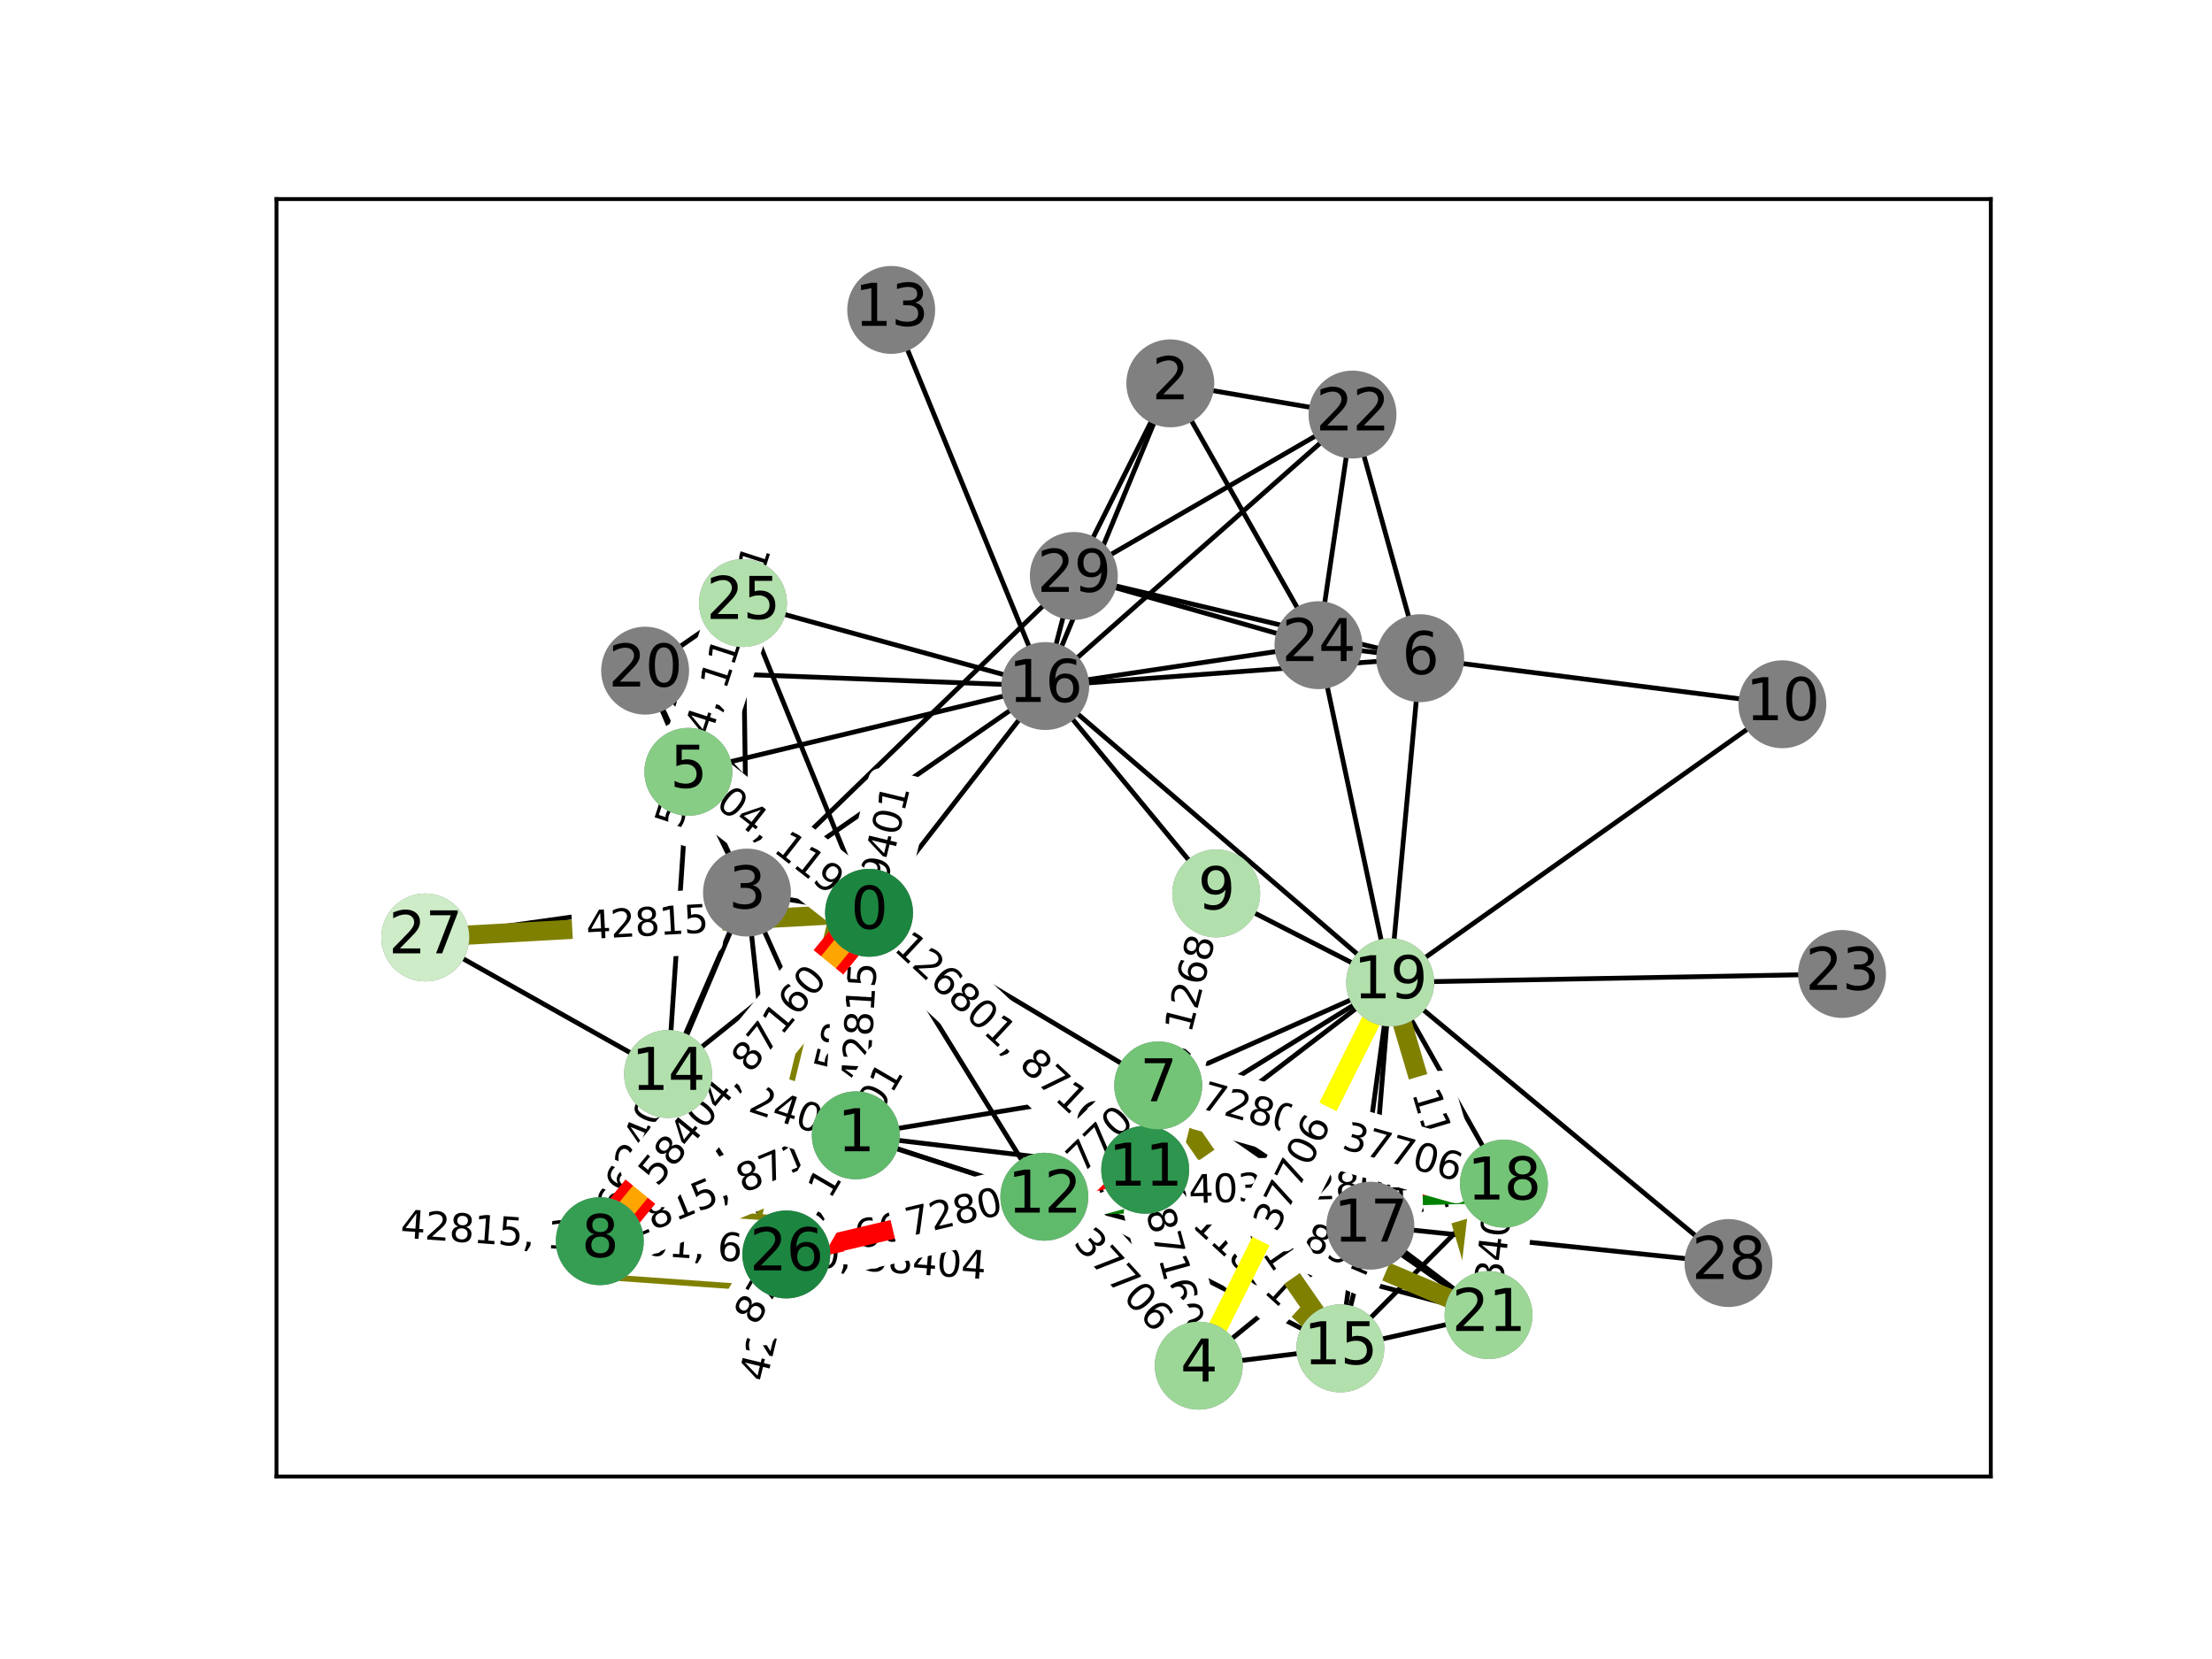 <?xml version="1.0" encoding="utf-8" standalone="no"?>
<!DOCTYPE svg PUBLIC "-//W3C//DTD SVG 1.1//EN"
  "http://www.w3.org/Graphics/SVG/1.1/DTD/svg11.dtd">
<svg xmlns:xlink="http://www.w3.org/1999/xlink" width="460.8pt" height="345.6pt" viewBox="0 0 460.8 345.6" xmlns="http://www.w3.org/2000/svg" version="1.1">
 <defs>
  <style type="text/css">*{stroke-linejoin: round; stroke-linecap: butt}</style>
 </defs>
 <g id="figure_1">
  <g id="patch_1">
   <path d="M 0 345.6
L 460.8 345.6
L 460.8 0
L 0 0
z
" style="fill: #ffffff"/>
  </g>
  <g id="axes_1">
   <g id="patch_2">
    <path d="M 57.6 307.584
L 414.72 307.584
L 414.72 41.472
L 57.6 41.472
z
" style="fill: #ffffff"/>
   </g>
   <g id="LineCollection_1">
    <path d="M 181.04 190.154
L 178.277 236.51
" clip-path="url(#p0d0bee4d2e)" style="fill: none; stroke: #000000"/>
    <path d="M 181.04 190.154
L 155.61 185.939
" clip-path="url(#p0d0bee4d2e)" style="fill: none; stroke: #000000"/>
    <path d="M 181.04 190.154
L 143.398 160.787
" clip-path="url(#p0d0bee4d2e)" style="fill: none; stroke: #000000"/>
    <path d="M 181.04 190.154
L 241.278 226.11
" clip-path="url(#p0d0bee4d2e)" style="fill: none; stroke: #000000"/>
    <path d="M 181.04 190.154
L 124.949 258.559
" clip-path="url(#p0d0bee4d2e)" style="fill: none; stroke: #000000"/>
    <path d="M 181.04 190.154
L 238.567 243.682
" clip-path="url(#p0d0bee4d2e)" style="fill: none; stroke: #000000"/>
    <path d="M 181.04 190.154
L 217.555 249.298
" clip-path="url(#p0d0bee4d2e)" style="fill: none; stroke: #000000"/>
    <path d="M 181.04 190.154
L 139.17 223.731
" clip-path="url(#p0d0bee4d2e)" style="fill: none; stroke: #000000"/>
    <path d="M 181.04 190.154
L 217.748 142.916
" clip-path="url(#p0d0bee4d2e)" style="fill: none; stroke: #000000"/>
    <path d="M 181.04 190.154
L 134.392 139.712
" clip-path="url(#p0d0bee4d2e)" style="fill: none; stroke: #000000"/>
    <path d="M 181.04 190.154
L 154.773 125.621
" clip-path="url(#p0d0bee4d2e)" style="fill: none; stroke: #000000"/>
    <path d="M 181.04 190.154
L 163.8 261.323
" clip-path="url(#p0d0bee4d2e)" style="fill: none; stroke: #000000"/>
    <path d="M 181.04 190.154
L 88.59 195.287
" clip-path="url(#p0d0bee4d2e)" style="fill: none; stroke: #000000"/>
    <path d="M 178.277 236.51
L 155.61 185.939
" clip-path="url(#p0d0bee4d2e)" style="fill: none; stroke: #000000"/>
    <path d="M 178.277 236.51
L 241.278 226.11
" clip-path="url(#p0d0bee4d2e)" style="fill: none; stroke: #000000"/>
    <path d="M 178.277 236.51
L 124.949 258.559
" clip-path="url(#p0d0bee4d2e)" style="fill: none; stroke: #000000"/>
    <path d="M 178.277 236.51
L 238.567 243.682
" clip-path="url(#p0d0bee4d2e)" style="fill: none; stroke: #000000"/>
    <path d="M 178.277 236.51
L 217.555 249.298
" clip-path="url(#p0d0bee4d2e)" style="fill: none; stroke: #000000"/>
    <path d="M 178.277 236.51
L 139.17 223.731
" clip-path="url(#p0d0bee4d2e)" style="fill: none; stroke: #000000"/>
    <path d="M 178.277 236.51
L 163.8 261.323
" clip-path="url(#p0d0bee4d2e)" style="fill: none; stroke: #000000"/>
    <path d="M 243.797 79.86
L 217.748 142.916
" clip-path="url(#p0d0bee4d2e)" style="fill: none; stroke: #000000"/>
    <path d="M 243.797 79.86
L 281.752 86.358
" clip-path="url(#p0d0bee4d2e)" style="fill: none; stroke: #000000"/>
    <path d="M 243.797 79.86
L 274.656 134.403
" clip-path="url(#p0d0bee4d2e)" style="fill: none; stroke: #000000"/>
    <path d="M 243.797 79.86
L 223.697 119.983
" clip-path="url(#p0d0bee4d2e)" style="fill: none; stroke: #000000"/>
    <path d="M 155.61 185.939
L 143.398 160.787
" clip-path="url(#p0d0bee4d2e)" style="fill: none; stroke: #000000"/>
    <path d="M 155.61 185.939
L 124.949 258.559
" clip-path="url(#p0d0bee4d2e)" style="fill: none; stroke: #000000"/>
    <path d="M 155.61 185.939
L 139.17 223.731
" clip-path="url(#p0d0bee4d2e)" style="fill: none; stroke: #000000"/>
    <path d="M 155.61 185.939
L 217.748 142.916
" clip-path="url(#p0d0bee4d2e)" style="fill: none; stroke: #000000"/>
    <path d="M 155.61 185.939
L 134.392 139.712
" clip-path="url(#p0d0bee4d2e)" style="fill: none; stroke: #000000"/>
    <path d="M 155.61 185.939
L 154.773 125.621
" clip-path="url(#p0d0bee4d2e)" style="fill: none; stroke: #000000"/>
    <path d="M 155.61 185.939
L 163.8 261.323
" clip-path="url(#p0d0bee4d2e)" style="fill: none; stroke: #000000"/>
    <path d="M 155.61 185.939
L 88.59 195.287
" clip-path="url(#p0d0bee4d2e)" style="fill: none; stroke: #000000"/>
    <path d="M 155.61 185.939
L 223.697 119.983
" clip-path="url(#p0d0bee4d2e)" style="fill: none; stroke: #000000"/>
    <path d="M 249.716 284.492
L 241.278 226.11
" clip-path="url(#p0d0bee4d2e)" style="fill: none; stroke: #000000"/>
    <path d="M 249.716 284.492
L 238.567 243.682
" clip-path="url(#p0d0bee4d2e)" style="fill: none; stroke: #000000"/>
    <path d="M 249.716 284.492
L 217.555 249.298
" clip-path="url(#p0d0bee4d2e)" style="fill: none; stroke: #000000"/>
    <path d="M 249.716 284.492
L 279.21 280.886
" clip-path="url(#p0d0bee4d2e)" style="fill: none; stroke: #000000"/>
    <path d="M 249.716 284.492
L 285.468 255.337
" clip-path="url(#p0d0bee4d2e)" style="fill: none; stroke: #000000"/>
    <path d="M 249.716 284.492
L 289.6 204.646
" clip-path="url(#p0d0bee4d2e)" style="fill: none; stroke: #000000"/>
    <path d="M 143.398 160.787
L 139.17 223.731
" clip-path="url(#p0d0bee4d2e)" style="fill: none; stroke: #000000"/>
    <path d="M 143.398 160.787
L 217.748 142.916
" clip-path="url(#p0d0bee4d2e)" style="fill: none; stroke: #000000"/>
    <path d="M 143.398 160.787
L 134.392 139.712
" clip-path="url(#p0d0bee4d2e)" style="fill: none; stroke: #000000"/>
    <path d="M 143.398 160.787
L 154.773 125.621
" clip-path="url(#p0d0bee4d2e)" style="fill: none; stroke: #000000"/>
    <path d="M 295.856 137.115
L 371.299 146.714
" clip-path="url(#p0d0bee4d2e)" style="fill: none; stroke: #000000"/>
    <path d="M 295.856 137.115
L 217.748 142.916
" clip-path="url(#p0d0bee4d2e)" style="fill: none; stroke: #000000"/>
    <path d="M 295.856 137.115
L 289.6 204.646
" clip-path="url(#p0d0bee4d2e)" style="fill: none; stroke: #000000"/>
    <path d="M 295.856 137.115
L 281.752 86.358
" clip-path="url(#p0d0bee4d2e)" style="fill: none; stroke: #000000"/>
    <path d="M 295.856 137.115
L 274.656 134.403
" clip-path="url(#p0d0bee4d2e)" style="fill: none; stroke: #000000"/>
    <path d="M 295.856 137.115
L 223.697 119.983
" clip-path="url(#p0d0bee4d2e)" style="fill: none; stroke: #000000"/>
    <path d="M 241.278 226.11
L 253.358 186.114
" clip-path="url(#p0d0bee4d2e)" style="fill: none; stroke: #000000"/>
    <path d="M 241.278 226.11
L 238.567 243.682
" clip-path="url(#p0d0bee4d2e)" style="fill: none; stroke: #000000"/>
    <path d="M 241.278 226.11
L 217.555 249.298
" clip-path="url(#p0d0bee4d2e)" style="fill: none; stroke: #000000"/>
    <path d="M 241.278 226.11
L 279.21 280.886
" clip-path="url(#p0d0bee4d2e)" style="fill: none; stroke: #000000"/>
    <path d="M 241.278 226.11
L 285.468 255.337
" clip-path="url(#p0d0bee4d2e)" style="fill: none; stroke: #000000"/>
    <path d="M 241.278 226.11
L 313.296 246.566
" clip-path="url(#p0d0bee4d2e)" style="fill: none; stroke: #000000"/>
    <path d="M 241.278 226.11
L 289.6 204.646
" clip-path="url(#p0d0bee4d2e)" style="fill: none; stroke: #000000"/>
    <path d="M 241.278 226.11
L 310.088 273.955
" clip-path="url(#p0d0bee4d2e)" style="fill: none; stroke: #000000"/>
    <path d="M 124.949 258.559
L 217.555 249.298
" clip-path="url(#p0d0bee4d2e)" style="fill: none; stroke: #000000"/>
    <path d="M 124.949 258.559
L 139.17 223.731
" clip-path="url(#p0d0bee4d2e)" style="fill: none; stroke: #000000"/>
    <path d="M 124.949 258.559
L 163.8 261.323
" clip-path="url(#p0d0bee4d2e)" style="fill: none; stroke: #000000"/>
    <path d="M 253.358 186.114
L 238.567 243.682
" clip-path="url(#p0d0bee4d2e)" style="fill: none; stroke: #000000"/>
    <path d="M 253.358 186.114
L 217.748 142.916
" clip-path="url(#p0d0bee4d2e)" style="fill: none; stroke: #000000"/>
    <path d="M 253.358 186.114
L 289.6 204.646
" clip-path="url(#p0d0bee4d2e)" style="fill: none; stroke: #000000"/>
    <path d="M 371.299 146.714
L 289.6 204.646
" clip-path="url(#p0d0bee4d2e)" style="fill: none; stroke: #000000"/>
    <path d="M 238.567 243.682
L 217.555 249.298
" clip-path="url(#p0d0bee4d2e)" style="fill: none; stroke: #000000"/>
    <path d="M 238.567 243.682
L 279.21 280.886
" clip-path="url(#p0d0bee4d2e)" style="fill: none; stroke: #000000"/>
    <path d="M 238.567 243.682
L 285.468 255.337
" clip-path="url(#p0d0bee4d2e)" style="fill: none; stroke: #000000"/>
    <path d="M 238.567 243.682
L 313.296 246.566
" clip-path="url(#p0d0bee4d2e)" style="fill: none; stroke: #000000"/>
    <path d="M 238.567 243.682
L 289.6 204.646
" clip-path="url(#p0d0bee4d2e)" style="fill: none; stroke: #000000"/>
    <path d="M 238.567 243.682
L 310.088 273.955
" clip-path="url(#p0d0bee4d2e)" style="fill: none; stroke: #000000"/>
    <path d="M 238.567 243.682
L 163.8 261.323
" clip-path="url(#p0d0bee4d2e)" style="fill: none; stroke: #000000"/>
    <path d="M 217.555 249.298
L 139.17 223.731
" clip-path="url(#p0d0bee4d2e)" style="fill: none; stroke: #000000"/>
    <path d="M 217.555 249.298
L 279.21 280.886
" clip-path="url(#p0d0bee4d2e)" style="fill: none; stroke: #000000"/>
    <path d="M 217.555 249.298
L 285.468 255.337
" clip-path="url(#p0d0bee4d2e)" style="fill: none; stroke: #000000"/>
    <path d="M 217.555 249.298
L 313.296 246.566
" clip-path="url(#p0d0bee4d2e)" style="fill: none; stroke: #000000"/>
    <path d="M 217.555 249.298
L 289.6 204.646
" clip-path="url(#p0d0bee4d2e)" style="fill: none; stroke: #000000"/>
    <path d="M 217.555 249.298
L 310.088 273.955
" clip-path="url(#p0d0bee4d2e)" style="fill: none; stroke: #000000"/>
    <path d="M 217.555 249.298
L 163.8 261.323
" clip-path="url(#p0d0bee4d2e)" style="fill: none; stroke: #000000"/>
    <path d="M 185.653 64.564
L 217.748 142.916
" clip-path="url(#p0d0bee4d2e)" style="fill: none; stroke: #000000"/>
    <path d="M 139.17 223.731
L 163.8 261.323
" clip-path="url(#p0d0bee4d2e)" style="fill: none; stroke: #000000"/>
    <path d="M 139.17 223.731
L 88.59 195.287
" clip-path="url(#p0d0bee4d2e)" style="fill: none; stroke: #000000"/>
    <path d="M 279.21 280.886
L 285.468 255.337
" clip-path="url(#p0d0bee4d2e)" style="fill: none; stroke: #000000"/>
    <path d="M 279.21 280.886
L 313.296 246.566
" clip-path="url(#p0d0bee4d2e)" style="fill: none; stroke: #000000"/>
    <path d="M 279.21 280.886
L 289.6 204.646
" clip-path="url(#p0d0bee4d2e)" style="fill: none; stroke: #000000"/>
    <path d="M 279.21 280.886
L 310.088 273.955
" clip-path="url(#p0d0bee4d2e)" style="fill: none; stroke: #000000"/>
    <path d="M 217.748 142.916
L 289.6 204.646
" clip-path="url(#p0d0bee4d2e)" style="fill: none; stroke: #000000"/>
    <path d="M 217.748 142.916
L 134.392 139.712
" clip-path="url(#p0d0bee4d2e)" style="fill: none; stroke: #000000"/>
    <path d="M 217.748 142.916
L 281.752 86.358
" clip-path="url(#p0d0bee4d2e)" style="fill: none; stroke: #000000"/>
    <path d="M 217.748 142.916
L 274.656 134.403
" clip-path="url(#p0d0bee4d2e)" style="fill: none; stroke: #000000"/>
    <path d="M 217.748 142.916
L 154.773 125.621
" clip-path="url(#p0d0bee4d2e)" style="fill: none; stroke: #000000"/>
    <path d="M 217.748 142.916
L 223.697 119.983
" clip-path="url(#p0d0bee4d2e)" style="fill: none; stroke: #000000"/>
    <path d="M 285.468 255.337
L 313.296 246.566
" clip-path="url(#p0d0bee4d2e)" style="fill: none; stroke: #000000"/>
    <path d="M 285.468 255.337
L 289.6 204.646
" clip-path="url(#p0d0bee4d2e)" style="fill: none; stroke: #000000"/>
    <path d="M 285.468 255.337
L 310.088 273.955
" clip-path="url(#p0d0bee4d2e)" style="fill: none; stroke: #000000"/>
    <path d="M 285.468 255.337
L 360.07 263.115
" clip-path="url(#p0d0bee4d2e)" style="fill: none; stroke: #000000"/>
    <path d="M 313.296 246.566
L 289.6 204.646
" clip-path="url(#p0d0bee4d2e)" style="fill: none; stroke: #000000"/>
    <path d="M 313.296 246.566
L 310.088 273.955
" clip-path="url(#p0d0bee4d2e)" style="fill: none; stroke: #000000"/>
    <path d="M 289.6 204.646
L 310.088 273.955
" clip-path="url(#p0d0bee4d2e)" style="fill: none; stroke: #000000"/>
    <path d="M 289.6 204.646
L 383.73 202.899
" clip-path="url(#p0d0bee4d2e)" style="fill: none; stroke: #000000"/>
    <path d="M 289.6 204.646
L 274.656 134.403
" clip-path="url(#p0d0bee4d2e)" style="fill: none; stroke: #000000"/>
    <path d="M 289.6 204.646
L 360.07 263.115
" clip-path="url(#p0d0bee4d2e)" style="fill: none; stroke: #000000"/>
    <path d="M 134.392 139.712
L 154.773 125.621
" clip-path="url(#p0d0bee4d2e)" style="fill: none; stroke: #000000"/>
    <path d="M 281.752 86.358
L 274.656 134.403
" clip-path="url(#p0d0bee4d2e)" style="fill: none; stroke: #000000"/>
    <path d="M 281.752 86.358
L 223.697 119.983
" clip-path="url(#p0d0bee4d2e)" style="fill: none; stroke: #000000"/>
    <path d="M 274.656 134.403
L 223.697 119.983
" clip-path="url(#p0d0bee4d2e)" style="fill: none; stroke: #000000"/>
   </g>
   <g id="LineCollection_2">
    <path d="M 289.6 204.646
L 310.088 273.955
" clip-path="url(#p0d0bee4d2e)" style="fill: none; stroke: #808000; stroke-width: 4"/>
   </g>
   <g id="text_1">
    <g id="patch_3">
     <path d="M 290.223 228.875
L 297.437 253.281
Q 298.118 255.583 300.419 254.903
L 307.844 252.708
Q 310.146 252.027 309.465 249.726
L 302.251 225.32
Q 301.57 223.018 299.269 223.699
L 291.844 225.893
Q 289.542 226.574 290.223 228.875
z
" clip-path="url(#p0d0bee4d2e)" style="fill: #ffffff; stroke: #ffffff; stroke-linejoin: miter"/>
    </g>
    <g clip-path="url(#p0d0bee4d2e)">
     <!-- 11891 -->
     <g transform="translate(294.12 227.723)rotate(-286.468)scale(0.08 -0.08)">
      <defs>
       <path id="DejaVuSans-31" d="M 794 531
L 1825 531
L 1825 4091
L 703 3866
L 703 4441
L 1819 4666
L 2450 4666
L 2450 531
L 3481 531
L 3481 0
L 794 0
L 794 531
z
" transform="scale(0.016)"/>
       <path id="DejaVuSans-38" d="M 2034 2216
Q 1584 2216 1326 1975
Q 1069 1734 1069 1313
Q 1069 891 1326 650
Q 1584 409 2034 409
Q 2484 409 2743 651
Q 3003 894 3003 1313
Q 3003 1734 2745 1975
Q 2488 2216 2034 2216
z
M 1403 2484
Q 997 2584 770 2862
Q 544 3141 544 3541
Q 544 4100 942 4425
Q 1341 4750 2034 4750
Q 2731 4750 3128 4425
Q 3525 4100 3525 3541
Q 3525 3141 3298 2862
Q 3072 2584 2669 2484
Q 3125 2378 3379 2068
Q 3634 1759 3634 1313
Q 3634 634 3220 271
Q 2806 -91 2034 -91
Q 1263 -91 848 271
Q 434 634 434 1313
Q 434 1759 690 2068
Q 947 2378 1403 2484
z
M 1172 3481
Q 1172 3119 1398 2916
Q 1625 2713 2034 2713
Q 2441 2713 2670 2916
Q 2900 3119 2900 3481
Q 2900 3844 2670 4047
Q 2441 4250 2034 4250
Q 1625 4250 1398 4047
Q 1172 3844 1172 3481
z
" transform="scale(0.016)"/>
       <path id="DejaVuSans-39" d="M 703 97
L 703 672
Q 941 559 1184 500
Q 1428 441 1663 441
Q 2288 441 2617 861
Q 2947 1281 2994 2138
Q 2813 1869 2534 1725
Q 2256 1581 1919 1581
Q 1219 1581 811 2004
Q 403 2428 403 3163
Q 403 3881 828 4315
Q 1253 4750 1959 4750
Q 2769 4750 3195 4129
Q 3622 3509 3622 2328
Q 3622 1225 3098 567
Q 2575 -91 1691 -91
Q 1453 -91 1209 -44
Q 966 3 703 97
z
M 1959 2075
Q 2384 2075 2632 2365
Q 2881 2656 2881 3163
Q 2881 3666 2632 3958
Q 2384 4250 1959 4250
Q 1534 4250 1286 3958
Q 1038 3666 1038 3163
Q 1038 2656 1286 2365
Q 1534 2075 1959 2075
z
" transform="scale(0.016)"/>
      </defs>
      <use xlink:href="#DejaVuSans-31"/>
      <use xlink:href="#DejaVuSans-31" x="63.623"/>
      <use xlink:href="#DejaVuSans-38" x="127.246"/>
      <use xlink:href="#DejaVuSans-39" x="190.869"/>
      <use xlink:href="#DejaVuSans-31" x="254.492"/>
     </g>
    </g>
   </g>
   <g id="LineCollection_3">
    <path d="M 238.567 243.682
L 310.088 273.955
" clip-path="url(#p0d0bee4d2e)" style="fill: none; stroke: #808000; stroke-width: 4"/>
   </g>
   <g id="text_2">
    <g id="patch_4">
     <path d="M 260.165 259.634
L 283.602 269.554
Q 285.812 270.489 286.747 268.279
L 289.765 261.149
Q 290.701 258.939 288.491 258.003
L 265.054 248.083
Q 262.843 247.148 261.908 249.358
L 258.89 256.488
Q 257.954 258.698 260.165 259.634
z
" clip-path="url(#p0d0bee4d2e)" style="fill: #ffffff; stroke: #ffffff; stroke-linejoin: miter"/>
    </g>
    <g clip-path="url(#p0d0bee4d2e)">
     <!-- 11891 -->
     <g transform="translate(261.749 255.892)rotate(-337.059)scale(0.08 -0.08)">
      <use xlink:href="#DejaVuSans-31"/>
      <use xlink:href="#DejaVuSans-31" x="63.623"/>
      <use xlink:href="#DejaVuSans-38" x="127.246"/>
      <use xlink:href="#DejaVuSans-39" x="190.869"/>
      <use xlink:href="#DejaVuSans-31" x="254.492"/>
     </g>
    </g>
   </g>
   <g id="LineCollection_4">
    <path d="M 238.567 243.682
L 279.21 280.886
" clip-path="url(#p0d0bee4d2e)" style="fill: none; stroke: #808000; stroke-width: 4"/>
   </g>
   <g id="text_3">
    <g id="patch_5">
     <path d="M 245.268 258.318
L 264.04 275.502
Q 265.811 277.123 267.431 275.352
L 272.659 269.641
Q 274.279 267.871 272.509 266.25
L 253.736 249.066
Q 251.966 247.446 250.346 249.216
L 245.118 254.927
Q 243.497 256.697 245.268 258.318
z
" clip-path="url(#p0d0bee4d2e)" style="fill: #ffffff; stroke: #ffffff; stroke-linejoin: miter"/>
    </g>
    <g clip-path="url(#p0d0bee4d2e)">
     <!-- 11891 -->
     <g transform="translate(248.011 255.32)rotate(-317.53)scale(0.08 -0.08)">
      <use xlink:href="#DejaVuSans-31"/>
      <use xlink:href="#DejaVuSans-31" x="63.623"/>
      <use xlink:href="#DejaVuSans-38" x="127.246"/>
      <use xlink:href="#DejaVuSans-39" x="190.869"/>
      <use xlink:href="#DejaVuSans-31" x="254.492"/>
     </g>
    </g>
   </g>
   <g id="LineCollection_5">
    <path d="M 241.278 226.11
L 279.21 280.886
" clip-path="url(#p0d0bee4d2e)" style="fill: none; stroke: #808000; stroke-width: 4"/>
   </g>
   <g id="text_4">
    <g id="patch_6">
     <path d="M 247.844 246.607
L 262.333 267.53
Q 263.699 269.503 265.672 268.137
L 272.037 263.729
Q 274.01 262.362 272.644 260.389
L 258.155 239.466
Q 256.789 237.493 254.816 238.86
L 248.45 243.268
Q 246.477 244.634 247.844 246.607
z
" clip-path="url(#p0d0bee4d2e)" style="fill: #ffffff; stroke: #ffffff; stroke-linejoin: miter"/>
    </g>
    <g clip-path="url(#p0d0bee4d2e)">
     <!-- 11891 -->
     <g transform="translate(251.184 244.293)rotate(-304.702)scale(0.08 -0.08)">
      <use xlink:href="#DejaVuSans-31"/>
      <use xlink:href="#DejaVuSans-31" x="63.623"/>
      <use xlink:href="#DejaVuSans-38" x="127.246"/>
      <use xlink:href="#DejaVuSans-39" x="190.869"/>
      <use xlink:href="#DejaVuSans-31" x="254.492"/>
     </g>
    </g>
   </g>
   <g id="LineCollection_6">
    <path d="M 181.04 190.154
L 88.59 195.287
" clip-path="url(#p0d0bee4d2e)" style="fill: none; stroke: #808000; stroke-width: 4"/>
   </g>
   <g id="text_5">
    <g id="patch_7">
     <path d="M 122.457 199.687
L 147.868 198.277
Q 150.264 198.144 150.131 195.747
L 149.702 188.017
Q 149.569 185.62 147.173 185.753
L 121.762 187.164
Q 119.366 187.297 119.499 189.693
L 119.928 197.424
Q 120.061 199.82 122.457 199.687
z
" clip-path="url(#p0d0bee4d2e)" style="fill: #ffffff; stroke: #ffffff; stroke-linejoin: miter"/>
    </g>
    <g clip-path="url(#p0d0bee4d2e)">
     <!-- 42815 -->
     <g transform="translate(122.232 195.63)rotate(-3.178)scale(0.08 -0.08)">
      <defs>
       <path id="DejaVuSans-34" d="M 2419 4116
L 825 1625
L 2419 1625
L 2419 4116
z
M 2253 4666
L 3047 4666
L 3047 1625
L 3713 1625
L 3713 1100
L 3047 1100
L 3047 0
L 2419 0
L 2419 1100
L 313 1100
L 313 1709
L 2253 4666
z
" transform="scale(0.016)"/>
       <path id="DejaVuSans-32" d="M 1228 531
L 3431 531
L 3431 0
L 469 0
L 469 531
Q 828 903 1448 1529
Q 2069 2156 2228 2338
Q 2531 2678 2651 2914
Q 2772 3150 2772 3378
Q 2772 3750 2511 3984
Q 2250 4219 1831 4219
Q 1534 4219 1204 4116
Q 875 4013 500 3803
L 500 4441
Q 881 4594 1212 4672
Q 1544 4750 1819 4750
Q 2544 4750 2975 4387
Q 3406 4025 3406 3419
Q 3406 3131 3298 2873
Q 3191 2616 2906 2266
Q 2828 2175 2409 1742
Q 1991 1309 1228 531
z
" transform="scale(0.016)"/>
       <path id="DejaVuSans-35" d="M 691 4666
L 3169 4666
L 3169 4134
L 1269 4134
L 1269 2991
Q 1406 3038 1543 3061
Q 1681 3084 1819 3084
Q 2600 3084 3056 2656
Q 3513 2228 3513 1497
Q 3513 744 3044 326
Q 2575 -91 1722 -91
Q 1428 -91 1123 -41
Q 819 9 494 109
L 494 744
Q 775 591 1075 516
Q 1375 441 1709 441
Q 2250 441 2565 725
Q 2881 1009 2881 1497
Q 2881 1984 2565 2268
Q 2250 2553 1709 2553
Q 1456 2553 1204 2497
Q 953 2441 691 2322
L 691 4666
z
" transform="scale(0.016)"/>
      </defs>
      <use xlink:href="#DejaVuSans-34"/>
      <use xlink:href="#DejaVuSans-32" x="63.623"/>
      <use xlink:href="#DejaVuSans-38" x="127.246"/>
      <use xlink:href="#DejaVuSans-31" x="190.869"/>
      <use xlink:href="#DejaVuSans-35" x="254.492"/>
     </g>
    </g>
   </g>
   <g id="LineCollection_7">
    <path d="M 181.04 190.154
L 163.8 261.323
" clip-path="url(#p0d0bee4d2e)" style="fill: none; stroke: #808000; stroke-width: 16"/>
   </g>
   <g id="LineCollection_8">
    <path d="M 181.04 190.154
L 163.8 261.323
" clip-path="url(#p0d0bee4d2e)" style="fill: none; stroke: #800080; stroke-width: 12"/>
   </g>
   <g id="LineCollection_9">
    <path d="M 181.04 190.154
L 163.8 261.323
" clip-path="url(#p0d0bee4d2e)" style="fill: none; stroke: #ff0000; stroke-width: 8"/>
   </g>
   <g id="LineCollection_10">
    <path d="M 181.04 190.154
L 163.8 261.323
" clip-path="url(#p0d0bee4d2e)" style="fill: none; stroke: #008000; stroke-width: 4"/>
   </g>
   <g id="text_6">
    <g id="patch_8">
     <path d="M 163.538 289.044
L 193.493 165.385
Q 194.058 163.053 191.725 162.488
L 184.2 160.665
Q 181.868 160.1 181.303 162.433
L 151.348 286.091
Q 150.783 288.424 153.115 288.989
L 160.64 290.812
Q 162.973 291.377 163.538 289.044
z
" clip-path="url(#p0d0bee4d2e)" style="fill: #ffffff; stroke: #ffffff; stroke-linejoin: miter"/>
    </g>
    <g clip-path="url(#p0d0bee4d2e)">
     <!-- 42815, 126801, 58404, 119401 -->
     <g transform="translate(159.588 288.087)rotate(-76.383)scale(0.08 -0.08)">
      <defs>
       <path id="DejaVuSans-2c" d="M 750 794
L 1409 794
L 1409 256
L 897 -744
L 494 -744
L 750 256
L 750 794
z
" transform="scale(0.016)"/>
       <path id="DejaVuSans-20" transform="scale(0.016)"/>
       <path id="DejaVuSans-36" d="M 2113 2584
Q 1688 2584 1439 2293
Q 1191 2003 1191 1497
Q 1191 994 1439 701
Q 1688 409 2113 409
Q 2538 409 2786 701
Q 3034 994 3034 1497
Q 3034 2003 2786 2293
Q 2538 2584 2113 2584
z
M 3366 4563
L 3366 3988
Q 3128 4100 2886 4159
Q 2644 4219 2406 4219
Q 1781 4219 1451 3797
Q 1122 3375 1075 2522
Q 1259 2794 1537 2939
Q 1816 3084 2150 3084
Q 2853 3084 3261 2657
Q 3669 2231 3669 1497
Q 3669 778 3244 343
Q 2819 -91 2113 -91
Q 1303 -91 875 529
Q 447 1150 447 2328
Q 447 3434 972 4092
Q 1497 4750 2381 4750
Q 2619 4750 2861 4703
Q 3103 4656 3366 4563
z
" transform="scale(0.016)"/>
       <path id="DejaVuSans-30" d="M 2034 4250
Q 1547 4250 1301 3770
Q 1056 3291 1056 2328
Q 1056 1369 1301 889
Q 1547 409 2034 409
Q 2525 409 2770 889
Q 3016 1369 3016 2328
Q 3016 3291 2770 3770
Q 2525 4250 2034 4250
z
M 2034 4750
Q 2819 4750 3233 4129
Q 3647 3509 3647 2328
Q 3647 1150 3233 529
Q 2819 -91 2034 -91
Q 1250 -91 836 529
Q 422 1150 422 2328
Q 422 3509 836 4129
Q 1250 4750 2034 4750
z
" transform="scale(0.016)"/>
      </defs>
      <use xlink:href="#DejaVuSans-34"/>
      <use xlink:href="#DejaVuSans-32" x="63.623"/>
      <use xlink:href="#DejaVuSans-38" x="127.246"/>
      <use xlink:href="#DejaVuSans-31" x="190.869"/>
      <use xlink:href="#DejaVuSans-35" x="254.492"/>
      <use xlink:href="#DejaVuSans-2c" x="318.115"/>
      <use xlink:href="#DejaVuSans-20" x="349.902"/>
      <use xlink:href="#DejaVuSans-31" x="381.689"/>
      <use xlink:href="#DejaVuSans-32" x="445.312"/>
      <use xlink:href="#DejaVuSans-36" x="508.936"/>
      <use xlink:href="#DejaVuSans-38" x="572.559"/>
      <use xlink:href="#DejaVuSans-30" x="636.182"/>
      <use xlink:href="#DejaVuSans-31" x="699.805"/>
      <use xlink:href="#DejaVuSans-2c" x="763.428"/>
      <use xlink:href="#DejaVuSans-20" x="795.215"/>
      <use xlink:href="#DejaVuSans-35" x="827.002"/>
      <use xlink:href="#DejaVuSans-38" x="890.625"/>
      <use xlink:href="#DejaVuSans-34" x="954.248"/>
      <use xlink:href="#DejaVuSans-30" x="1017.871"/>
      <use xlink:href="#DejaVuSans-34" x="1081.494"/>
      <use xlink:href="#DejaVuSans-2c" x="1145.117"/>
      <use xlink:href="#DejaVuSans-20" x="1176.904"/>
      <use xlink:href="#DejaVuSans-31" x="1208.691"/>
      <use xlink:href="#DejaVuSans-31" x="1272.314"/>
      <use xlink:href="#DejaVuSans-39" x="1335.938"/>
      <use xlink:href="#DejaVuSans-34" x="1399.561"/>
      <use xlink:href="#DejaVuSans-30" x="1463.184"/>
      <use xlink:href="#DejaVuSans-31" x="1526.807"/>
     </g>
    </g>
   </g>
   <g id="LineCollection_11">
    <path d="M 124.949 258.559
L 163.8 261.323
" clip-path="url(#p0d0bee4d2e)" style="fill: none; stroke: #808000; stroke-width: 16"/>
   </g>
   <g id="LineCollection_12">
    <path d="M 124.949 258.559
L 163.8 261.323
" clip-path="url(#p0d0bee4d2e)" style="fill: none; stroke: #800080; stroke-width: 12"/>
   </g>
   <g id="LineCollection_13">
    <path d="M 124.949 258.559
L 163.8 261.323
" clip-path="url(#p0d0bee4d2e)" style="fill: none; stroke: #ff0000; stroke-width: 8"/>
   </g>
   <g id="LineCollection_14">
    <path d="M 124.949 258.559
L 163.8 261.323
" clip-path="url(#p0d0bee4d2e)" style="fill: none; stroke: #ff0000; stroke-width: 4"/>
   </g>
   <g id="text_7">
    <g id="patch_9">
     <path d="M 83.011 261.863
L 204.848 270.53
Q 207.242 270.7 207.412 268.306
L 207.962 260.583
Q 208.132 258.189 205.738 258.019
L 83.901 249.352
Q 81.507 249.181 81.337 251.575
L 80.787 259.298
Q 80.617 261.692 83.011 261.863
z
" clip-path="url(#p0d0bee4d2e)" style="fill: #ffffff; stroke: #ffffff; stroke-linejoin: miter"/>
    </g>
    <g clip-path="url(#p0d0bee4d2e)">
     <!-- 42815, 126801, 66240, 58404 -->
     <g transform="translate(83.299 257.809)rotate(-355.931)scale(0.08 -0.08)">
      <use xlink:href="#DejaVuSans-34"/>
      <use xlink:href="#DejaVuSans-32" x="63.623"/>
      <use xlink:href="#DejaVuSans-38" x="127.246"/>
      <use xlink:href="#DejaVuSans-31" x="190.869"/>
      <use xlink:href="#DejaVuSans-35" x="254.492"/>
      <use xlink:href="#DejaVuSans-2c" x="318.115"/>
      <use xlink:href="#DejaVuSans-20" x="349.902"/>
      <use xlink:href="#DejaVuSans-31" x="381.689"/>
      <use xlink:href="#DejaVuSans-32" x="445.312"/>
      <use xlink:href="#DejaVuSans-36" x="508.936"/>
      <use xlink:href="#DejaVuSans-38" x="572.559"/>
      <use xlink:href="#DejaVuSans-30" x="636.182"/>
      <use xlink:href="#DejaVuSans-31" x="699.805"/>
      <use xlink:href="#DejaVuSans-2c" x="763.428"/>
      <use xlink:href="#DejaVuSans-20" x="795.215"/>
      <use xlink:href="#DejaVuSans-36" x="827.002"/>
      <use xlink:href="#DejaVuSans-36" x="890.625"/>
      <use xlink:href="#DejaVuSans-32" x="954.248"/>
      <use xlink:href="#DejaVuSans-34" x="1017.871"/>
      <use xlink:href="#DejaVuSans-30" x="1081.494"/>
      <use xlink:href="#DejaVuSans-2c" x="1145.117"/>
      <use xlink:href="#DejaVuSans-20" x="1176.904"/>
      <use xlink:href="#DejaVuSans-35" x="1208.691"/>
      <use xlink:href="#DejaVuSans-38" x="1272.314"/>
      <use xlink:href="#DejaVuSans-34" x="1335.938"/>
      <use xlink:href="#DejaVuSans-30" x="1399.561"/>
      <use xlink:href="#DejaVuSans-34" x="1463.184"/>
     </g>
    </g>
   </g>
   <g id="LineCollection_15">
    <path d="M 178.277 236.51
L 124.949 258.559
" clip-path="url(#p0d0bee4d2e)" style="fill: none; stroke: #808000; stroke-width: 8"/>
   </g>
   <g id="LineCollection_16">
    <path d="M 178.277 236.51
L 124.949 258.559
" clip-path="url(#p0d0bee4d2e)" style="fill: none; stroke: #ffa500; stroke-width: 4"/>
   </g>
   <g id="text_8">
    <g id="patch_10">
     <path d="M 128.141 264.025
L 179.878 242.634
Q 182.096 241.717 181.179 239.499
L 178.22 232.344
Q 177.303 230.126 175.085 231.043
L 123.348 252.434
Q 121.13 253.351 122.047 255.569
L 125.006 262.724
Q 125.923 264.942 128.141 264.025
z
" clip-path="url(#p0d0bee4d2e)" style="fill: #ffffff; stroke: #ffffff; stroke-linejoin: miter"/>
    </g>
    <g clip-path="url(#p0d0bee4d2e)">
     <!-- 42815, 87160 -->
     <g transform="translate(126.588 260.27)rotate(-22.463)scale(0.08 -0.08)">
      <defs>
       <path id="DejaVuSans-37" d="M 525 4666
L 3525 4666
L 3525 4397
L 1831 0
L 1172 0
L 2766 4134
L 525 4134
L 525 4666
z
" transform="scale(0.016)"/>
      </defs>
      <use xlink:href="#DejaVuSans-34"/>
      <use xlink:href="#DejaVuSans-32" x="63.623"/>
      <use xlink:href="#DejaVuSans-38" x="127.246"/>
      <use xlink:href="#DejaVuSans-31" x="190.869"/>
      <use xlink:href="#DejaVuSans-35" x="254.492"/>
      <use xlink:href="#DejaVuSans-2c" x="318.115"/>
      <use xlink:href="#DejaVuSans-20" x="349.902"/>
      <use xlink:href="#DejaVuSans-38" x="381.689"/>
      <use xlink:href="#DejaVuSans-37" x="445.312"/>
      <use xlink:href="#DejaVuSans-31" x="508.936"/>
      <use xlink:href="#DejaVuSans-36" x="572.559"/>
      <use xlink:href="#DejaVuSans-30" x="636.182"/>
     </g>
    </g>
   </g>
   <g id="LineCollection_17">
    <path d="M 181.04 190.154
L 178.277 236.51
" clip-path="url(#p0d0bee4d2e)" style="fill: none; stroke: #808000; stroke-width: 4"/>
   </g>
   <g id="text_9">
    <g id="patch_11">
     <path d="M 185.162 226.407
L 186.676 201.002
Q 186.819 198.607 184.423 198.464
L 176.694 198.003
Q 174.298 197.86 174.156 200.256
L 172.642 225.661
Q 172.499 228.057 174.895 228.2
L 182.623 228.66
Q 185.019 228.803 185.162 226.407
z
" clip-path="url(#p0d0bee4d2e)" style="fill: #ffffff; stroke: #ffffff; stroke-linejoin: miter"/>
    </g>
    <g clip-path="url(#p0d0bee4d2e)">
     <!-- 42815 -->
     <g transform="translate(181.105 226.166)rotate(-86.589)scale(0.08 -0.08)">
      <use xlink:href="#DejaVuSans-34"/>
      <use xlink:href="#DejaVuSans-32" x="63.623"/>
      <use xlink:href="#DejaVuSans-38" x="127.246"/>
      <use xlink:href="#DejaVuSans-31" x="190.869"/>
      <use xlink:href="#DejaVuSans-35" x="254.492"/>
     </g>
    </g>
   </g>
   <g id="LineCollection_18">
    <path d="M 313.296 246.566
L 310.088 273.955
" clip-path="url(#p0d0bee4d2e)" style="fill: none; stroke: #008000; stroke-width: 4"/>
   </g>
   <g id="text_10">
    <g id="patch_12">
     <path d="M 316.441 273.628
L 319.401 248.351
Q 319.68 245.968 317.297 245.688
L 309.607 244.788
Q 307.223 244.509 306.944 246.892
L 303.983 272.169
Q 303.704 274.553 306.088 274.832
L 313.778 275.733
Q 316.161 276.012 316.441 273.628
z
" clip-path="url(#p0d0bee4d2e)" style="fill: #ffffff; stroke: #ffffff; stroke-linejoin: miter"/>
    </g>
    <g clip-path="url(#p0d0bee4d2e)">
     <!-- 93403 -->
     <g transform="translate(312.404 273.156)rotate(-83.32)scale(0.08 -0.08)">
      <defs>
       <path id="DejaVuSans-33" d="M 2597 2516
Q 3050 2419 3304 2112
Q 3559 1806 3559 1356
Q 3559 666 3084 287
Q 2609 -91 1734 -91
Q 1441 -91 1130 -33
Q 819 25 488 141
L 488 750
Q 750 597 1062 519
Q 1375 441 1716 441
Q 2309 441 2620 675
Q 2931 909 2931 1356
Q 2931 1769 2642 2001
Q 2353 2234 1838 2234
L 1294 2234
L 1294 2753
L 1863 2753
Q 2328 2753 2575 2939
Q 2822 3125 2822 3475
Q 2822 3834 2567 4026
Q 2313 4219 1838 4219
Q 1578 4219 1281 4162
Q 984 4106 628 3988
L 628 4550
Q 988 4650 1302 4700
Q 1616 4750 1894 4750
Q 2613 4750 3031 4423
Q 3450 4097 3450 3541
Q 3450 3153 3228 2886
Q 3006 2619 2597 2516
z
" transform="scale(0.016)"/>
      </defs>
      <use xlink:href="#DejaVuSans-39"/>
      <use xlink:href="#DejaVuSans-33" x="63.623"/>
      <use xlink:href="#DejaVuSans-34" x="127.246"/>
      <use xlink:href="#DejaVuSans-30" x="190.869"/>
      <use xlink:href="#DejaVuSans-33" x="254.492"/>
     </g>
    </g>
   </g>
   <g id="LineCollection_19">
    <path d="M 217.555 249.298
L 313.296 246.566
" clip-path="url(#p0d0bee4d2e)" style="fill: none; stroke: #008000; stroke-width: 8"/>
   </g>
   <g id="LineCollection_20">
    <path d="M 217.555 249.298
L 313.296 246.566
" clip-path="url(#p0d0bee4d2e)" style="fill: none; stroke: #ff0000; stroke-width: 4"/>
   </g>
   <g id="text_11">
    <g id="patch_13">
     <path d="M 237.623 254.999
L 293.586 253.402
Q 295.985 253.334 295.916 250.935
L 295.695 243.195
Q 295.627 240.796 293.228 240.865
L 237.266 242.462
Q 234.867 242.53 234.935 244.929
L 235.156 252.668
Q 235.224 255.067 237.623 254.999
z
" clip-path="url(#p0d0bee4d2e)" style="fill: #ffffff; stroke: #ffffff; stroke-linejoin: miter"/>
    </g>
    <g clip-path="url(#p0d0bee4d2e)">
     <!-- 93403, 72804 -->
     <g transform="translate(237.508 250.937)rotate(-1.635)scale(0.08 -0.08)">
      <use xlink:href="#DejaVuSans-39"/>
      <use xlink:href="#DejaVuSans-33" x="63.623"/>
      <use xlink:href="#DejaVuSans-34" x="127.246"/>
      <use xlink:href="#DejaVuSans-30" x="190.869"/>
      <use xlink:href="#DejaVuSans-33" x="254.492"/>
      <use xlink:href="#DejaVuSans-2c" x="318.115"/>
      <use xlink:href="#DejaVuSans-20" x="349.902"/>
      <use xlink:href="#DejaVuSans-37" x="381.689"/>
      <use xlink:href="#DejaVuSans-32" x="445.312"/>
      <use xlink:href="#DejaVuSans-38" x="508.936"/>
      <use xlink:href="#DejaVuSans-30" x="572.559"/>
      <use xlink:href="#DejaVuSans-34" x="636.182"/>
     </g>
    </g>
   </g>
   <g id="LineCollection_21">
    <path d="M 238.567 243.682
L 217.555 249.298
" clip-path="url(#p0d0bee4d2e)" style="fill: none; stroke: #008000; stroke-width: 4"/>
   </g>
   <g id="text_12">
    <g id="patch_14">
     <path d="M 217.387 255.834
L 241.974 249.263
Q 244.292 248.644 243.673 246.325
L 241.674 238.845
Q 241.054 236.526 238.735 237.146
L 214.148 243.717
Q 211.83 244.337 212.449 246.655
L 214.448 254.135
Q 215.068 256.454 217.387 255.834
z
" clip-path="url(#p0d0bee4d2e)" style="fill: #ffffff; stroke: #ffffff; stroke-linejoin: miter"/>
    </g>
    <g clip-path="url(#p0d0bee4d2e)">
     <!-- 93403 -->
     <g transform="translate(216.338 251.908)rotate(-14.963)scale(0.08 -0.08)">
      <use xlink:href="#DejaVuSans-39"/>
      <use xlink:href="#DejaVuSans-33" x="63.623"/>
      <use xlink:href="#DejaVuSans-34" x="127.246"/>
      <use xlink:href="#DejaVuSans-30" x="190.869"/>
      <use xlink:href="#DejaVuSans-33" x="254.492"/>
     </g>
    </g>
   </g>
   <g id="LineCollection_22">
    <path d="M 253.358 186.114
L 238.567 243.682
" clip-path="url(#p0d0bee4d2e)" style="fill: none; stroke: #008000; stroke-width: 8"/>
   </g>
   <g id="LineCollection_23">
    <path d="M 253.358 186.114
L 238.567 243.682
" clip-path="url(#p0d0bee4d2e)" style="fill: none; stroke: #800080; stroke-width: 4"/>
   </g>
   <g id="text_13">
    <g id="patch_15">
     <path d="M 244.437 246.036
L 259.635 186.882
Q 260.232 184.557 257.908 183.96
L 250.409 182.033
Q 248.084 181.436 247.487 183.761
L 232.289 242.914
Q 231.692 245.239 234.017 245.836
L 241.516 247.763
Q 243.84 248.36 244.437 246.036
z
" clip-path="url(#p0d0bee4d2e)" style="fill: #ffffff; stroke: #ffffff; stroke-linejoin: miter"/>
    </g>
    <g clip-path="url(#p0d0bee4d2e)">
     <!-- 93403, 126801 -->
     <g transform="translate(240.501 245.024)rotate(-75.591)scale(0.08 -0.08)">
      <use xlink:href="#DejaVuSans-39"/>
      <use xlink:href="#DejaVuSans-33" x="63.623"/>
      <use xlink:href="#DejaVuSans-34" x="127.246"/>
      <use xlink:href="#DejaVuSans-30" x="190.869"/>
      <use xlink:href="#DejaVuSans-33" x="254.492"/>
      <use xlink:href="#DejaVuSans-2c" x="318.115"/>
      <use xlink:href="#DejaVuSans-20" x="349.902"/>
      <use xlink:href="#DejaVuSans-31" x="381.689"/>
      <use xlink:href="#DejaVuSans-32" x="445.312"/>
      <use xlink:href="#DejaVuSans-36" x="508.936"/>
      <use xlink:href="#DejaVuSans-38" x="572.559"/>
      <use xlink:href="#DejaVuSans-30" x="636.182"/>
      <use xlink:href="#DejaVuSans-31" x="699.805"/>
     </g>
    </g>
   </g>
   <g id="LineCollection_24">
    <path d="M 181.04 190.154
L 238.567 243.682
" clip-path="url(#p0d0bee4d2e)" style="fill: none; stroke: #800080; stroke-width: 8"/>
   </g>
   <g id="LineCollection_25">
    <path d="M 181.04 190.154
L 238.567 243.682
" clip-path="url(#p0d0bee4d2e)" style="fill: none; stroke: #ffa500; stroke-width: 4"/>
   </g>
   <g id="text_14">
    <g id="patch_16">
     <path d="M 183.175 200.707
L 227.888 242.312
Q 229.645 243.947 231.28 242.19
L 236.554 236.521
Q 238.189 234.764 236.432 233.129
L 191.719 191.525
Q 189.962 189.89 188.327 191.647
L 183.053 197.315
Q 181.418 199.072 183.175 200.707
z
" clip-path="url(#p0d0bee4d2e)" style="fill: #ffffff; stroke: #ffffff; stroke-linejoin: miter"/>
    </g>
    <g clip-path="url(#p0d0bee4d2e)">
     <!-- 126801, 87160 -->
     <g transform="translate(185.943 197.732)rotate(-317.062)scale(0.08 -0.08)">
      <use xlink:href="#DejaVuSans-31"/>
      <use xlink:href="#DejaVuSans-32" x="63.623"/>
      <use xlink:href="#DejaVuSans-36" x="127.246"/>
      <use xlink:href="#DejaVuSans-38" x="190.869"/>
      <use xlink:href="#DejaVuSans-30" x="254.492"/>
      <use xlink:href="#DejaVuSans-31" x="318.115"/>
      <use xlink:href="#DejaVuSans-2c" x="381.738"/>
      <use xlink:href="#DejaVuSans-20" x="413.525"/>
      <use xlink:href="#DejaVuSans-38" x="445.312"/>
      <use xlink:href="#DejaVuSans-37" x="508.936"/>
      <use xlink:href="#DejaVuSans-31" x="572.559"/>
      <use xlink:href="#DejaVuSans-36" x="636.182"/>
      <use xlink:href="#DejaVuSans-30" x="699.805"/>
     </g>
    </g>
   </g>
   <g id="LineCollection_26">
    <path d="M 178.277 236.51
L 139.17 223.731
" clip-path="url(#p0d0bee4d2e)" style="fill: none; stroke: #ff0000; stroke-width: 4"/>
   </g>
   <g id="text_15">
    <g id="patch_17">
     <path d="M 144.68 232.129
L 168.872 240.034
Q 171.153 240.779 171.898 238.498
L 174.303 231.138
Q 175.049 228.857 172.767 228.112
L 148.576 220.207
Q 146.295 219.461 145.549 221.743
L 143.144 229.102
Q 142.399 231.384 144.68 232.129
z
" clip-path="url(#p0d0bee4d2e)" style="fill: #ffffff; stroke: #ffffff; stroke-linejoin: miter"/>
    </g>
    <g clip-path="url(#p0d0bee4d2e)">
     <!-- 66240 -->
     <g transform="translate(145.943 228.266)rotate(-341.905)scale(0.08 -0.08)">
      <use xlink:href="#DejaVuSans-36"/>
      <use xlink:href="#DejaVuSans-36" x="63.623"/>
      <use xlink:href="#DejaVuSans-32" x="127.246"/>
      <use xlink:href="#DejaVuSans-34" x="190.869"/>
      <use xlink:href="#DejaVuSans-30" x="254.492"/>
     </g>
    </g>
   </g>
   <g id="LineCollection_27">
    <path d="M 124.949 258.559
L 139.17 223.731
" clip-path="url(#p0d0bee4d2e)" style="fill: none; stroke: #ff0000; stroke-width: 4"/>
   </g>
   <g id="text_16">
    <g id="patch_18">
     <path d="M 133.055 255.296
L 142.676 231.735
Q 143.583 229.513 141.361 228.606
L 134.193 225.679
Q 131.971 224.772 131.064 226.993
L 121.443 250.555
Q 120.536 252.777 122.758 253.684
L 129.926 256.611
Q 132.147 257.518 133.055 255.296
z
" clip-path="url(#p0d0bee4d2e)" style="fill: #ffffff; stroke: #ffffff; stroke-linejoin: miter"/>
    </g>
    <g clip-path="url(#p0d0bee4d2e)">
     <!-- 66240 -->
     <g transform="translate(129.293 253.76)rotate(-67.788)scale(0.08 -0.08)">
      <use xlink:href="#DejaVuSans-36"/>
      <use xlink:href="#DejaVuSans-36" x="63.623"/>
      <use xlink:href="#DejaVuSans-32" x="127.246"/>
      <use xlink:href="#DejaVuSans-34" x="190.869"/>
      <use xlink:href="#DejaVuSans-30" x="254.492"/>
     </g>
    </g>
   </g>
   <g id="LineCollection_28">
    <path d="M 217.555 249.298
L 163.8 261.323
" clip-path="url(#p0d0bee4d2e)" style="fill: none; stroke: #ff0000; stroke-width: 4"/>
   </g>
   <g id="text_17">
    <g id="patch_19">
     <path d="M 179.629 264.208
L 204.465 258.652
Q 206.807 258.129 206.283 255.786
L 204.593 248.231
Q 204.069 245.889 201.727 246.412
L 176.891 251.968
Q 174.549 252.492 175.072 254.834
L 176.763 262.39
Q 177.287 264.732 179.629 264.208
z
" clip-path="url(#p0d0bee4d2e)" style="fill: #ffffff; stroke: #ffffff; stroke-linejoin: miter"/>
    </g>
    <g clip-path="url(#p0d0bee4d2e)">
     <!-- 66240 -->
     <g transform="translate(178.742 260.242)rotate(-12.609)scale(0.08 -0.08)">
      <use xlink:href="#DejaVuSans-36"/>
      <use xlink:href="#DejaVuSans-36" x="63.623"/>
      <use xlink:href="#DejaVuSans-32" x="127.246"/>
      <use xlink:href="#DejaVuSans-34" x="190.869"/>
      <use xlink:href="#DejaVuSans-30" x="254.492"/>
     </g>
    </g>
   </g>
   <g id="LineCollection_29">
    <path d="M 238.567 243.682
L 163.8 261.323
" clip-path="url(#p0d0bee4d2e)" style="fill: none; stroke: #ff0000; stroke-width: 4"/>
   </g>
   <g id="text_18">
    <g id="patch_20">
     <path d="M 190.239 261.528
L 215.009 255.684
Q 217.344 255.133 216.793 252.797
L 215.015 245.262
Q 214.464 242.926 212.128 243.477
L 187.359 249.321
Q 185.023 249.872 185.574 252.208
L 187.352 259.744
Q 187.903 262.079 190.239 261.528
z
" clip-path="url(#p0d0bee4d2e)" style="fill: #ffffff; stroke: #ffffff; stroke-linejoin: miter"/>
    </g>
    <g clip-path="url(#p0d0bee4d2e)">
     <!-- 72804 -->
     <g transform="translate(189.306 257.573)rotate(-13.275)scale(0.08 -0.08)">
      <use xlink:href="#DejaVuSans-37"/>
      <use xlink:href="#DejaVuSans-32" x="63.623"/>
      <use xlink:href="#DejaVuSans-38" x="127.246"/>
      <use xlink:href="#DejaVuSans-30" x="190.869"/>
      <use xlink:href="#DejaVuSans-34" x="254.492"/>
     </g>
    </g>
   </g>
   <g id="LineCollection_30">
    <path d="M 241.278 226.11
L 238.567 243.682
" clip-path="url(#p0d0bee4d2e)" style="fill: none; stroke: #ff0000; stroke-width: 4"/>
   </g>
   <g id="text_19">
    <g id="patch_21">
     <path d="M 244.18 248.429
L 248.061 223.276
Q 248.427 220.905 246.055 220.539
L 238.403 219.358
Q 236.031 218.992 235.665 221.364
L 231.784 246.516
Q 231.418 248.888 233.79 249.254
L 241.442 250.435
Q 243.814 250.801 244.18 248.429
z
" clip-path="url(#p0d0bee4d2e)" style="fill: #ffffff; stroke: #ffffff; stroke-linejoin: miter"/>
    </g>
    <g clip-path="url(#p0d0bee4d2e)">
     <!-- 72804 -->
     <g transform="translate(240.164 247.809)rotate(-81.23)scale(0.08 -0.08)">
      <use xlink:href="#DejaVuSans-37"/>
      <use xlink:href="#DejaVuSans-32" x="63.623"/>
      <use xlink:href="#DejaVuSans-38" x="127.246"/>
      <use xlink:href="#DejaVuSans-30" x="190.869"/>
      <use xlink:href="#DejaVuSans-34" x="254.492"/>
     </g>
    </g>
   </g>
   <g id="LineCollection_31">
    <path d="M 241.278 226.11
L 313.296 246.566
" clip-path="url(#p0d0bee4d2e)" style="fill: none; stroke: #ff0000; stroke-width: 8"/>
   </g>
   <g id="LineCollection_32">
    <path d="M 241.278 226.11
L 313.296 246.566
" clip-path="url(#p0d0bee4d2e)" style="fill: none; stroke: #ffff00; stroke-width: 4"/>
   </g>
   <g id="text_20">
    <g id="patch_22">
     <path d="M 248.646 234.723
L 302.501 250.019
Q 304.81 250.675 305.465 248.366
L 307.581 240.918
Q 308.237 238.609 305.928 237.954
L 252.073 222.657
Q 249.764 222.002 249.109 224.31
L 246.993 231.758
Q 246.337 234.067 248.646 234.723
z
" clip-path="url(#p0d0bee4d2e)" style="fill: #ffffff; stroke: #ffffff; stroke-linejoin: miter"/>
    </g>
    <g clip-path="url(#p0d0bee4d2e)">
     <!-- 72804, 37706 -->
     <g transform="translate(249.756 230.813)rotate(-344.144)scale(0.08 -0.08)">
      <use xlink:href="#DejaVuSans-37"/>
      <use xlink:href="#DejaVuSans-32" x="63.623"/>
      <use xlink:href="#DejaVuSans-38" x="127.246"/>
      <use xlink:href="#DejaVuSans-30" x="190.869"/>
      <use xlink:href="#DejaVuSans-34" x="254.492"/>
      <use xlink:href="#DejaVuSans-2c" x="318.115"/>
      <use xlink:href="#DejaVuSans-20" x="349.902"/>
      <use xlink:href="#DejaVuSans-33" x="381.689"/>
      <use xlink:href="#DejaVuSans-37" x="445.312"/>
      <use xlink:href="#DejaVuSans-37" x="508.936"/>
      <use xlink:href="#DejaVuSans-30" x="572.559"/>
      <use xlink:href="#DejaVuSans-36" x="636.182"/>
     </g>
    </g>
   </g>
   <g id="LineCollection_33">
    <path d="M 181.04 190.154
L 124.949 258.559
" clip-path="url(#p0d0bee4d2e)" style="fill: none; stroke: #ff0000; stroke-width: 8"/>
   </g>
   <g id="LineCollection_34">
    <path d="M 181.04 190.154
L 124.949 258.559
" clip-path="url(#p0d0bee4d2e)" style="fill: none; stroke: #ffa500; stroke-width: 4"/>
   </g>
   <g id="text_21">
    <g id="patch_23">
     <path d="M 140.094 249.979
L 175.593 206.687
Q 177.115 204.831 175.259 203.309
L 169.272 198.4
Q 167.416 196.878 165.894 198.734
L 130.396 242.026
Q 128.874 243.882 130.73 245.403
L 136.717 250.313
Q 138.573 251.835 140.094 249.979
z
" clip-path="url(#p0d0bee4d2e)" style="fill: #ffffff; stroke: #ffffff; stroke-linejoin: miter"/>
    </g>
    <g clip-path="url(#p0d0bee4d2e)">
     <!-- 58404, 87160 -->
     <g transform="translate(136.952 247.402)rotate(-50.649)scale(0.08 -0.08)">
      <use xlink:href="#DejaVuSans-35"/>
      <use xlink:href="#DejaVuSans-38" x="63.623"/>
      <use xlink:href="#DejaVuSans-34" x="127.246"/>
      <use xlink:href="#DejaVuSans-30" x="190.869"/>
      <use xlink:href="#DejaVuSans-34" x="254.492"/>
      <use xlink:href="#DejaVuSans-2c" x="318.115"/>
      <use xlink:href="#DejaVuSans-20" x="349.902"/>
      <use xlink:href="#DejaVuSans-38" x="381.689"/>
      <use xlink:href="#DejaVuSans-37" x="445.312"/>
      <use xlink:href="#DejaVuSans-31" x="508.936"/>
      <use xlink:href="#DejaVuSans-36" x="572.559"/>
      <use xlink:href="#DejaVuSans-30" x="636.182"/>
     </g>
    </g>
   </g>
   <g id="LineCollection_35">
    <path d="M 181.04 190.154
L 143.398 160.787
" clip-path="url(#p0d0bee4d2e)" style="fill: none; stroke: #ff0000; stroke-width: 8"/>
   </g>
   <g id="LineCollection_36">
    <path d="M 181.04 190.154
L 143.398 160.787
" clip-path="url(#p0d0bee4d2e)" style="fill: none; stroke: #008000; stroke-width: 4"/>
   </g>
   <g id="text_22">
    <g id="patch_24">
     <path d="M 134.284 161.631
L 182.439 199.199
Q 184.331 200.675 185.807 198.783
L 190.57 192.678
Q 192.046 190.786 190.154 189.31
L 141.999 151.742
Q 140.107 150.266 138.631 152.158
L 133.868 158.263
Q 132.392 160.155 134.284 161.631
z
" clip-path="url(#p0d0bee4d2e)" style="fill: #ffffff; stroke: #ffffff; stroke-linejoin: miter"/>
    </g>
    <g clip-path="url(#p0d0bee4d2e)">
     <!-- 58404, 119401 -->
     <g transform="translate(136.784 158.427)rotate(-322.04)scale(0.08 -0.08)">
      <use xlink:href="#DejaVuSans-35"/>
      <use xlink:href="#DejaVuSans-38" x="63.623"/>
      <use xlink:href="#DejaVuSans-34" x="127.246"/>
      <use xlink:href="#DejaVuSans-30" x="190.869"/>
      <use xlink:href="#DejaVuSans-34" x="254.492"/>
      <use xlink:href="#DejaVuSans-2c" x="318.115"/>
      <use xlink:href="#DejaVuSans-20" x="349.902"/>
      <use xlink:href="#DejaVuSans-31" x="381.689"/>
      <use xlink:href="#DejaVuSans-31" x="445.312"/>
      <use xlink:href="#DejaVuSans-39" x="508.936"/>
      <use xlink:href="#DejaVuSans-34" x="572.559"/>
      <use xlink:href="#DejaVuSans-30" x="636.182"/>
      <use xlink:href="#DejaVuSans-31" x="699.805"/>
     </g>
    </g>
   </g>
   <g id="LineCollection_37">
    <path d="M 143.398 160.787
L 154.773 125.621
" clip-path="url(#p0d0bee4d2e)" style="fill: none; stroke: #ff0000; stroke-width: 8"/>
   </g>
   <g id="LineCollection_38">
    <path d="M 143.398 160.787
L 154.773 125.621
" clip-path="url(#p0d0bee4d2e)" style="fill: none; stroke: #008000; stroke-width: 4"/>
   </g>
   <g id="text_23">
    <g id="patch_25">
     <path d="M 145.654 174.189
L 164.451 116.079
Q 165.19 113.795 162.906 113.057
L 155.539 110.674
Q 153.256 109.935 152.517 112.219
L 133.72 170.329
Q 132.982 172.613 135.265 173.351
L 142.632 175.734
Q 144.915 176.473 145.654 174.189
z
" clip-path="url(#p0d0bee4d2e)" style="fill: #ffffff; stroke: #ffffff; stroke-linejoin: miter"/>
    </g>
    <g clip-path="url(#p0d0bee4d2e)">
     <!-- 58404, 119401 -->
     <g transform="translate(141.787 172.939)rotate(-72.075)scale(0.08 -0.08)">
      <use xlink:href="#DejaVuSans-35"/>
      <use xlink:href="#DejaVuSans-38" x="63.623"/>
      <use xlink:href="#DejaVuSans-34" x="127.246"/>
      <use xlink:href="#DejaVuSans-30" x="190.869"/>
      <use xlink:href="#DejaVuSans-34" x="254.492"/>
      <use xlink:href="#DejaVuSans-2c" x="318.115"/>
      <use xlink:href="#DejaVuSans-20" x="349.902"/>
      <use xlink:href="#DejaVuSans-31" x="381.689"/>
      <use xlink:href="#DejaVuSans-31" x="445.312"/>
      <use xlink:href="#DejaVuSans-39" x="508.936"/>
      <use xlink:href="#DejaVuSans-34" x="572.559"/>
      <use xlink:href="#DejaVuSans-30" x="636.182"/>
      <use xlink:href="#DejaVuSans-31" x="699.805"/>
     </g>
    </g>
   </g>
   <g id="LineCollection_39">
    <path d="M 178.277 236.51
L 163.8 261.323
" clip-path="url(#p0d0bee4d2e)" style="fill: none; stroke: #ffa500; stroke-width: 8"/>
   </g>
   <g id="LineCollection_40">
    <path d="M 178.277 236.51
L 163.8 261.323
" clip-path="url(#p0d0bee4d2e)" style="fill: none; stroke: #008000; stroke-width: 4"/>
   </g>
   <g id="text_24">
    <g id="patch_26">
     <path d="M 161.066 278.453
L 191.845 225.7
Q 193.054 223.627 190.981 222.418
L 184.294 218.516
Q 182.221 217.307 181.011 219.379
L 150.233 272.132
Q 149.023 274.205 151.096 275.415
L 157.784 279.316
Q 159.857 280.526 161.066 278.453
z
" clip-path="url(#p0d0bee4d2e)" style="fill: #ffffff; stroke: #ffffff; stroke-linejoin: miter"/>
    </g>
    <g clip-path="url(#p0d0bee4d2e)">
     <!-- 87160, 119401 -->
     <g transform="translate(157.556 276.405)rotate(-59.739)scale(0.08 -0.08)">
      <use xlink:href="#DejaVuSans-38"/>
      <use xlink:href="#DejaVuSans-37" x="63.623"/>
      <use xlink:href="#DejaVuSans-31" x="127.246"/>
      <use xlink:href="#DejaVuSans-36" x="190.869"/>
      <use xlink:href="#DejaVuSans-30" x="254.492"/>
      <use xlink:href="#DejaVuSans-2c" x="318.115"/>
      <use xlink:href="#DejaVuSans-20" x="349.902"/>
      <use xlink:href="#DejaVuSans-31" x="381.689"/>
      <use xlink:href="#DejaVuSans-31" x="445.312"/>
      <use xlink:href="#DejaVuSans-39" x="508.936"/>
      <use xlink:href="#DejaVuSans-34" x="572.559"/>
      <use xlink:href="#DejaVuSans-30" x="636.182"/>
      <use xlink:href="#DejaVuSans-31" x="699.805"/>
     </g>
    </g>
   </g>
   <g id="LineCollection_41">
    <path d="M 249.716 284.492
L 238.567 243.682
" clip-path="url(#p0d0bee4d2e)" style="fill: none; stroke: #ffa500; stroke-width: 4"/>
   </g>
   <g id="text_25">
    <g id="patch_27">
     <path d="M 234.738 253.465
L 241.445 278.015
Q 242.078 280.33 244.393 279.698
L 251.862 277.657
Q 254.177 277.025 253.544 274.709
L 246.837 250.159
Q 246.205 247.844 243.89 248.476
L 236.421 250.517
Q 234.106 251.149 234.738 253.465
z
" clip-path="url(#p0d0bee4d2e)" style="fill: #ffffff; stroke: #ffffff; stroke-linejoin: miter"/>
    </g>
    <g clip-path="url(#p0d0bee4d2e)">
     <!-- 87160 -->
     <g transform="translate(238.658 252.394)rotate(-285.28)scale(0.08 -0.08)">
      <use xlink:href="#DejaVuSans-38"/>
      <use xlink:href="#DejaVuSans-37" x="63.623"/>
      <use xlink:href="#DejaVuSans-31" x="127.246"/>
      <use xlink:href="#DejaVuSans-36" x="190.869"/>
      <use xlink:href="#DejaVuSans-30" x="254.492"/>
     </g>
    </g>
   </g>
   <g id="LineCollection_42">
    <path d="M 241.278 226.11
L 217.555 249.298
" clip-path="url(#p0d0bee4d2e)" style="fill: none; stroke: #ffff00; stroke-width: 4"/>
   </g>
   <g id="text_26">
    <g id="patch_28">
     <path d="M 224.7 251.084
L 242.9 233.294
Q 244.616 231.617 242.939 229.9
L 237.527 224.363
Q 235.849 222.647 234.133 224.325
L 215.933 242.114
Q 214.217 243.792 215.894 245.508
L 221.306 251.045
Q 222.984 252.761 224.7 251.084
z
" clip-path="url(#p0d0bee4d2e)" style="fill: #ffffff; stroke: #ffffff; stroke-linejoin: miter"/>
    </g>
    <g clip-path="url(#p0d0bee4d2e)">
     <!-- 37706 -->
     <g transform="translate(221.86 248.178)rotate(-44.346)scale(0.08 -0.08)">
      <use xlink:href="#DejaVuSans-33"/>
      <use xlink:href="#DejaVuSans-37" x="63.623"/>
      <use xlink:href="#DejaVuSans-37" x="127.246"/>
      <use xlink:href="#DejaVuSans-30" x="190.869"/>
      <use xlink:href="#DejaVuSans-36" x="254.492"/>
     </g>
    </g>
   </g>
   <g id="LineCollection_43">
    <path d="M 249.716 284.492
L 217.555 249.298
" clip-path="url(#p0d0bee4d2e)" style="fill: none; stroke: #ffff00; stroke-width: 4"/>
   </g>
   <g id="text_27">
    <g id="patch_29">
     <path d="M 220.422 261.732
L 237.59 280.519
Q 239.209 282.291 240.981 280.672
L 246.696 275.449
Q 248.468 273.83 246.849 272.058
L 229.681 253.271
Q 228.062 251.499 226.29 253.118
L 220.575 258.341
Q 218.803 259.96 220.422 261.732
z
" clip-path="url(#p0d0bee4d2e)" style="fill: #ffffff; stroke: #ffffff; stroke-linejoin: miter"/>
    </g>
    <g clip-path="url(#p0d0bee4d2e)">
     <!-- 37706 -->
     <g transform="translate(223.422 258.99)rotate(-312.421)scale(0.08 -0.08)">
      <use xlink:href="#DejaVuSans-33"/>
      <use xlink:href="#DejaVuSans-37" x="63.623"/>
      <use xlink:href="#DejaVuSans-37" x="127.246"/>
      <use xlink:href="#DejaVuSans-30" x="190.869"/>
      <use xlink:href="#DejaVuSans-36" x="254.492"/>
     </g>
    </g>
   </g>
   <g id="LineCollection_44">
    <path d="M 249.716 284.492
L 289.6 204.646
" clip-path="url(#p0d0bee4d2e)" style="fill: none; stroke: #ffff00; stroke-width: 4"/>
   </g>
   <g id="text_28">
    <g id="patch_30">
     <path d="M 269.582 258.755
L 280.955 235.988
Q 282.027 233.841 279.88 232.768
L 272.954 229.308
Q 270.807 228.236 269.734 230.383
L 258.361 253.15
Q 257.289 255.297 259.436 256.37
L 266.362 259.83
Q 268.509 260.902 269.582 258.755
z
" clip-path="url(#p0d0bee4d2e)" style="fill: #ffffff; stroke: #ffffff; stroke-linejoin: miter"/>
    </g>
    <g clip-path="url(#p0d0bee4d2e)">
     <!-- 37706 -->
     <g transform="translate(265.946 256.939)rotate(-63.457)scale(0.08 -0.08)">
      <use xlink:href="#DejaVuSans-33"/>
      <use xlink:href="#DejaVuSans-37" x="63.623"/>
      <use xlink:href="#DejaVuSans-37" x="127.246"/>
      <use xlink:href="#DejaVuSans-30" x="190.869"/>
      <use xlink:href="#DejaVuSans-36" x="254.492"/>
     </g>
    </g>
   </g>
   <g id="matplotlib.axis_1">
    <g id="xtick_1"/>
    <g id="xtick_2"/>
    <g id="xtick_3"/>
    <g id="xtick_4"/>
    <g id="xtick_5"/>
   </g>
   <g id="matplotlib.axis_2">
    <g id="ytick_1"/>
    <g id="ytick_2"/>
    <g id="ytick_3"/>
    <g id="ytick_4"/>
    <g id="ytick_5"/>
    <g id="ytick_6"/>
    <g id="ytick_7"/>
    <g id="ytick_8"/>
   </g>
   <g id="PathCollection_1">
    <defs>
     <path id="m7c6110929e" d="M 0 8.66
C 2.297 8.66 4.5 7.748 6.124 6.124
C 7.748 4.5 8.66 2.297 8.66 0
C 8.66 -2.297 7.748 -4.5 6.124 -6.124
C 4.5 -7.748 2.297 -8.66 0 -8.66
C -2.297 -8.66 -4.5 -7.748 -6.124 -6.124
C -7.748 -4.5 -8.66 -2.297 -8.66 0
C -8.66 2.297 -7.748 4.5 -6.124 6.124
C -4.5 7.748 -2.297 8.66 0 8.66
z
" style="stroke: #808080"/>
    </defs>
    <g clip-path="url(#p0d0bee4d2e)">
     <use xlink:href="#m7c6110929e" x="181.04" y="190.154" style="fill: #808080; stroke: #808080"/>
     <use xlink:href="#m7c6110929e" x="178.277" y="236.51" style="fill: #808080; stroke: #808080"/>
     <use xlink:href="#m7c6110929e" x="243.797" y="79.86" style="fill: #808080; stroke: #808080"/>
     <use xlink:href="#m7c6110929e" x="155.61" y="185.939" style="fill: #808080; stroke: #808080"/>
     <use xlink:href="#m7c6110929e" x="249.716" y="284.492" style="fill: #808080; stroke: #808080"/>
     <use xlink:href="#m7c6110929e" x="143.398" y="160.787" style="fill: #808080; stroke: #808080"/>
     <use xlink:href="#m7c6110929e" x="295.856" y="137.115" style="fill: #808080; stroke: #808080"/>
     <use xlink:href="#m7c6110929e" x="241.278" y="226.11" style="fill: #808080; stroke: #808080"/>
     <use xlink:href="#m7c6110929e" x="124.949" y="258.559" style="fill: #808080; stroke: #808080"/>
     <use xlink:href="#m7c6110929e" x="253.358" y="186.114" style="fill: #808080; stroke: #808080"/>
     <use xlink:href="#m7c6110929e" x="371.299" y="146.714" style="fill: #808080; stroke: #808080"/>
     <use xlink:href="#m7c6110929e" x="238.567" y="243.682" style="fill: #808080; stroke: #808080"/>
     <use xlink:href="#m7c6110929e" x="217.555" y="249.298" style="fill: #808080; stroke: #808080"/>
     <use xlink:href="#m7c6110929e" x="185.653" y="64.564" style="fill: #808080; stroke: #808080"/>
     <use xlink:href="#m7c6110929e" x="139.17" y="223.731" style="fill: #808080; stroke: #808080"/>
     <use xlink:href="#m7c6110929e" x="279.21" y="280.886" style="fill: #808080; stroke: #808080"/>
     <use xlink:href="#m7c6110929e" x="217.748" y="142.916" style="fill: #808080; stroke: #808080"/>
     <use xlink:href="#m7c6110929e" x="285.468" y="255.337" style="fill: #808080; stroke: #808080"/>
     <use xlink:href="#m7c6110929e" x="313.296" y="246.566" style="fill: #808080; stroke: #808080"/>
     <use xlink:href="#m7c6110929e" x="289.6" y="204.646" style="fill: #808080; stroke: #808080"/>
     <use xlink:href="#m7c6110929e" x="134.392" y="139.712" style="fill: #808080; stroke: #808080"/>
     <use xlink:href="#m7c6110929e" x="310.088" y="273.955" style="fill: #808080; stroke: #808080"/>
     <use xlink:href="#m7c6110929e" x="281.752" y="86.358" style="fill: #808080; stroke: #808080"/>
     <use xlink:href="#m7c6110929e" x="383.73" y="202.899" style="fill: #808080; stroke: #808080"/>
     <use xlink:href="#m7c6110929e" x="274.656" y="134.403" style="fill: #808080; stroke: #808080"/>
     <use xlink:href="#m7c6110929e" x="154.773" y="125.621" style="fill: #808080; stroke: #808080"/>
     <use xlink:href="#m7c6110929e" x="163.8" y="261.323" style="fill: #808080; stroke: #808080"/>
     <use xlink:href="#m7c6110929e" x="88.59" y="195.287" style="fill: #808080; stroke: #808080"/>
     <use xlink:href="#m7c6110929e" x="360.07" y="263.115" style="fill: #808080; stroke: #808080"/>
     <use xlink:href="#m7c6110929e" x="223.697" y="119.983" style="fill: #808080; stroke: #808080"/>
    </g>
   </g>
   <g id="PathCollection_2">
    <defs>
     <path id="C0_0_bda5b330c0" d="M 0 8.66
C 2.297 8.66 4.5 7.748 6.124 6.124
C 7.748 4.5 8.66 2.297 8.66 -0
C 8.66 -2.297 7.748 -4.5 6.124 -6.124
C 4.5 -7.748 2.297 -8.66 0 -8.66
C -2.297 -8.66 -4.5 -7.748 -6.124 -6.124
C -7.748 -4.5 -8.66 -2.297 -8.66 0
C -8.66 2.297 -7.748 4.5 -6.124 6.124
C -4.5 7.748 -2.297 8.66 0 8.66
z
"/>
    </defs>
    <g clip-path="url(#p0d0bee4d2e)">
     <use xlink:href="#C0_0_bda5b330c0" x="289.6" y="204.646" style="fill: #b2e0ac; stroke: #b2e0ac"/>
    </g>
    <g clip-path="url(#p0d0bee4d2e)">
     <use xlink:href="#C0_0_bda5b330c0" x="310.088" y="273.955" style="fill: #9cd797; stroke: #9cd797"/>
    </g>
    <g clip-path="url(#p0d0bee4d2e)">
     <use xlink:href="#C0_0_bda5b330c0" x="238.567" y="243.682" style="fill: #2d954d; stroke: #2d954d"/>
    </g>
    <g clip-path="url(#p0d0bee4d2e)">
     <use xlink:href="#C0_0_bda5b330c0" x="279.21" y="280.886" style="fill: #b2e0ac; stroke: #b2e0ac"/>
    </g>
    <g clip-path="url(#p0d0bee4d2e)">
     <use xlink:href="#C0_0_bda5b330c0" x="241.278" y="226.11" style="fill: #73c476; stroke: #73c476"/>
    </g>
    <g clip-path="url(#p0d0bee4d2e)">
     <use xlink:href="#C0_0_bda5b330c0" x="88.59" y="195.287" style="fill: #cdecc7; stroke: #cdecc7"/>
    </g>
    <g clip-path="url(#p0d0bee4d2e)">
     <use xlink:href="#C0_0_bda5b330c0" x="181.04" y="190.154" style="fill: #1c8540; stroke: #1c8540"/>
    </g>
    <g clip-path="url(#p0d0bee4d2e)">
     <use xlink:href="#C0_0_bda5b330c0" x="163.8" y="261.323" style="fill: #1c8540; stroke: #1c8540"/>
    </g>
    <g clip-path="url(#p0d0bee4d2e)">
     <use xlink:href="#C0_0_bda5b330c0" x="124.949" y="258.559" style="fill: #359e53; stroke: #359e53"/>
    </g>
    <g clip-path="url(#p0d0bee4d2e)">
     <use xlink:href="#C0_0_bda5b330c0" x="178.277" y="236.51" style="fill: #60ba6c; stroke: #60ba6c"/>
    </g>
    <g clip-path="url(#p0d0bee4d2e)">
     <use xlink:href="#C0_0_bda5b330c0" x="313.296" y="246.566" style="fill: #73c476; stroke: #73c476"/>
    </g>
    <g clip-path="url(#p0d0bee4d2e)">
     <use xlink:href="#C0_0_bda5b330c0" x="217.555" y="249.298" style="fill: #60ba6c; stroke: #60ba6c"/>
    </g>
    <g clip-path="url(#p0d0bee4d2e)">
     <use xlink:href="#C0_0_bda5b330c0" x="253.358" y="186.114" style="fill: #b2e0ac; stroke: #b2e0ac"/>
    </g>
    <g clip-path="url(#p0d0bee4d2e)">
     <use xlink:href="#C0_0_bda5b330c0" x="139.17" y="223.731" style="fill: #b2e0ac; stroke: #b2e0ac"/>
    </g>
    <g clip-path="url(#p0d0bee4d2e)">
     <use xlink:href="#C0_0_bda5b330c0" x="143.398" y="160.787" style="fill: #87cd86; stroke: #87cd86"/>
    </g>
    <g clip-path="url(#p0d0bee4d2e)">
     <use xlink:href="#C0_0_bda5b330c0" x="154.773" y="125.621" style="fill: #b2e0ac; stroke: #b2e0ac"/>
    </g>
    <g clip-path="url(#p0d0bee4d2e)">
     <use xlink:href="#C0_0_bda5b330c0" x="249.716" y="284.492" style="fill: #9cd797; stroke: #9cd797"/>
    </g>
   </g>
   <g id="patch_31">
    <path d="M 57.6 307.584
L 57.6 41.472
" style="fill: none; stroke: #000000; stroke-width: 0.8; stroke-linejoin: miter; stroke-linecap: square"/>
   </g>
   <g id="patch_32">
    <path d="M 414.72 307.584
L 414.72 41.472
" style="fill: none; stroke: #000000; stroke-width: 0.8; stroke-linejoin: miter; stroke-linecap: square"/>
   </g>
   <g id="patch_33">
    <path d="M 57.6 307.584
L 414.72 307.584
" style="fill: none; stroke: #000000; stroke-width: 0.8; stroke-linejoin: miter; stroke-linecap: square"/>
   </g>
   <g id="patch_34">
    <path d="M 57.6 41.472
L 414.72 41.472
" style="fill: none; stroke: #000000; stroke-width: 0.8; stroke-linejoin: miter; stroke-linecap: square"/>
   </g>
   <g id="text_29">
    <g clip-path="url(#p0d0bee4d2e)">
     <!-- 0 -->
     <g transform="translate(177.223 193.465)scale(0.12 -0.12)">
      <use xlink:href="#DejaVuSans-30"/>
     </g>
    </g>
   </g>
   <g id="text_30">
    <g clip-path="url(#p0d0bee4d2e)">
     <!-- 1 -->
     <g transform="translate(174.46 239.821)scale(0.12 -0.12)">
      <use xlink:href="#DejaVuSans-31"/>
     </g>
    </g>
   </g>
   <g id="text_31">
    <g clip-path="url(#p0d0bee4d2e)">
     <!-- 2 -->
     <g transform="translate(239.979 83.172)scale(0.12 -0.12)">
      <use xlink:href="#DejaVuSans-32"/>
     </g>
    </g>
   </g>
   <g id="text_32">
    <g clip-path="url(#p0d0bee4d2e)">
     <!-- 3 -->
     <g transform="translate(151.792 189.25)scale(0.12 -0.12)">
      <use xlink:href="#DejaVuSans-33"/>
     </g>
    </g>
   </g>
   <g id="text_33">
    <g clip-path="url(#p0d0bee4d2e)">
     <!-- 4 -->
     <g transform="translate(245.898 287.803)scale(0.12 -0.12)">
      <use xlink:href="#DejaVuSans-34"/>
     </g>
    </g>
   </g>
   <g id="text_34">
    <g clip-path="url(#p0d0bee4d2e)">
     <!-- 5 -->
     <g transform="translate(139.58 164.099)scale(0.12 -0.12)">
      <use xlink:href="#DejaVuSans-35"/>
     </g>
    </g>
   </g>
   <g id="text_35">
    <g clip-path="url(#p0d0bee4d2e)">
     <!-- 6 -->
     <g transform="translate(292.039 140.426)scale(0.12 -0.12)">
      <use xlink:href="#DejaVuSans-36"/>
     </g>
    </g>
   </g>
   <g id="text_36">
    <g clip-path="url(#p0d0bee4d2e)">
     <!-- 7 -->
     <g transform="translate(237.46 229.422)scale(0.12 -0.12)">
      <use xlink:href="#DejaVuSans-37"/>
     </g>
    </g>
   </g>
   <g id="text_37">
    <g clip-path="url(#p0d0bee4d2e)">
     <!-- 8 -->
     <g transform="translate(121.131 261.87)scale(0.12 -0.12)">
      <use xlink:href="#DejaVuSans-38"/>
     </g>
    </g>
   </g>
   <g id="text_38">
    <g clip-path="url(#p0d0bee4d2e)">
     <!-- 9 -->
     <g transform="translate(249.54 189.425)scale(0.12 -0.12)">
      <use xlink:href="#DejaVuSans-39"/>
     </g>
    </g>
   </g>
   <g id="text_39">
    <g clip-path="url(#p0d0bee4d2e)">
     <!-- 10 -->
     <g transform="translate(363.664 150.025)scale(0.12 -0.12)">
      <use xlink:href="#DejaVuSans-31"/>
      <use xlink:href="#DejaVuSans-30" x="63.623"/>
     </g>
    </g>
   </g>
   <g id="text_40">
    <g clip-path="url(#p0d0bee4d2e)">
     <!-- 11 -->
     <g transform="translate(230.932 246.994)scale(0.12 -0.12)">
      <use xlink:href="#DejaVuSans-31"/>
      <use xlink:href="#DejaVuSans-31" x="63.623"/>
     </g>
    </g>
   </g>
   <g id="text_41">
    <g clip-path="url(#p0d0bee4d2e)">
     <!-- 12 -->
     <g transform="translate(209.92 252.609)scale(0.12 -0.12)">
      <use xlink:href="#DejaVuSans-31"/>
      <use xlink:href="#DejaVuSans-32" x="63.623"/>
     </g>
    </g>
   </g>
   <g id="text_42">
    <g clip-path="url(#p0d0bee4d2e)">
     <!-- 13 -->
     <g transform="translate(178.018 67.876)scale(0.12 -0.12)">
      <use xlink:href="#DejaVuSans-31"/>
      <use xlink:href="#DejaVuSans-33" x="63.623"/>
     </g>
    </g>
   </g>
   <g id="text_43">
    <g clip-path="url(#p0d0bee4d2e)">
     <!-- 14 -->
     <g transform="translate(131.535 227.042)scale(0.12 -0.12)">
      <use xlink:href="#DejaVuSans-31"/>
      <use xlink:href="#DejaVuSans-34" x="63.623"/>
     </g>
    </g>
   </g>
   <g id="text_44">
    <g clip-path="url(#p0d0bee4d2e)">
     <!-- 15 -->
     <g transform="translate(271.575 284.197)scale(0.12 -0.12)">
      <use xlink:href="#DejaVuSans-31"/>
      <use xlink:href="#DejaVuSans-35" x="63.623"/>
     </g>
    </g>
   </g>
   <g id="text_45">
    <g clip-path="url(#p0d0bee4d2e)">
     <!-- 16 -->
     <g transform="translate(210.113 146.228)scale(0.12 -0.12)">
      <use xlink:href="#DejaVuSans-31"/>
      <use xlink:href="#DejaVuSans-36" x="63.623"/>
     </g>
    </g>
   </g>
   <g id="text_46">
    <g clip-path="url(#p0d0bee4d2e)">
     <!-- 17 -->
     <g transform="translate(277.833 258.648)scale(0.12 -0.12)">
      <use xlink:href="#DejaVuSans-31"/>
      <use xlink:href="#DejaVuSans-37" x="63.623"/>
     </g>
    </g>
   </g>
   <g id="text_47">
    <g clip-path="url(#p0d0bee4d2e)">
     <!-- 18 -->
     <g transform="translate(305.661 249.877)scale(0.12 -0.12)">
      <use xlink:href="#DejaVuSans-31"/>
      <use xlink:href="#DejaVuSans-38" x="63.623"/>
     </g>
    </g>
   </g>
   <g id="text_48">
    <g clip-path="url(#p0d0bee4d2e)">
     <!-- 19 -->
     <g transform="translate(281.965 207.957)scale(0.12 -0.12)">
      <use xlink:href="#DejaVuSans-31"/>
      <use xlink:href="#DejaVuSans-39" x="63.623"/>
     </g>
    </g>
   </g>
   <g id="text_49">
    <g clip-path="url(#p0d0bee4d2e)">
     <!-- 20 -->
     <g transform="translate(126.757 143.023)scale(0.12 -0.12)">
      <use xlink:href="#DejaVuSans-32"/>
      <use xlink:href="#DejaVuSans-30" x="63.623"/>
     </g>
    </g>
   </g>
   <g id="text_50">
    <g clip-path="url(#p0d0bee4d2e)">
     <!-- 21 -->
     <g transform="translate(302.453 277.266)scale(0.12 -0.12)">
      <use xlink:href="#DejaVuSans-32"/>
      <use xlink:href="#DejaVuSans-31" x="63.623"/>
     </g>
    </g>
   </g>
   <g id="text_51">
    <g clip-path="url(#p0d0bee4d2e)">
     <!-- 22 -->
     <g transform="translate(274.117 89.669)scale(0.12 -0.12)">
      <use xlink:href="#DejaVuSans-32"/>
      <use xlink:href="#DejaVuSans-32" x="63.623"/>
     </g>
    </g>
   </g>
   <g id="text_52">
    <g clip-path="url(#p0d0bee4d2e)">
     <!-- 23 -->
     <g transform="translate(376.095 206.21)scale(0.12 -0.12)">
      <use xlink:href="#DejaVuSans-32"/>
      <use xlink:href="#DejaVuSans-33" x="63.623"/>
     </g>
    </g>
   </g>
   <g id="text_53">
    <g clip-path="url(#p0d0bee4d2e)">
     <!-- 24 -->
     <g transform="translate(267.021 137.714)scale(0.12 -0.12)">
      <use xlink:href="#DejaVuSans-32"/>
      <use xlink:href="#DejaVuSans-34" x="63.623"/>
     </g>
    </g>
   </g>
   <g id="text_54">
    <g clip-path="url(#p0d0bee4d2e)">
     <!-- 25 -->
     <g transform="translate(147.138 128.932)scale(0.12 -0.12)">
      <use xlink:href="#DejaVuSans-32"/>
      <use xlink:href="#DejaVuSans-35" x="63.623"/>
     </g>
    </g>
   </g>
   <g id="text_55">
    <g clip-path="url(#p0d0bee4d2e)">
     <!-- 26 -->
     <g transform="translate(156.165 264.634)scale(0.12 -0.12)">
      <use xlink:href="#DejaVuSans-32"/>
      <use xlink:href="#DejaVuSans-36" x="63.623"/>
     </g>
    </g>
   </g>
   <g id="text_56">
    <g clip-path="url(#p0d0bee4d2e)">
     <!-- 27 -->
     <g transform="translate(80.955 198.598)scale(0.12 -0.12)">
      <use xlink:href="#DejaVuSans-32"/>
      <use xlink:href="#DejaVuSans-37" x="63.623"/>
     </g>
    </g>
   </g>
   <g id="text_57">
    <g clip-path="url(#p0d0bee4d2e)">
     <!-- 28 -->
     <g transform="translate(352.435 266.426)scale(0.12 -0.12)">
      <use xlink:href="#DejaVuSans-32"/>
      <use xlink:href="#DejaVuSans-38" x="63.623"/>
     </g>
    </g>
   </g>
   <g id="text_58">
    <g clip-path="url(#p0d0bee4d2e)">
     <!-- 29 -->
     <g transform="translate(216.062 123.294)scale(0.12 -0.12)">
      <use xlink:href="#DejaVuSans-32"/>
      <use xlink:href="#DejaVuSans-39" x="63.623"/>
     </g>
    </g>
   </g>
  </g>
 </g>
 <defs>
  <clipPath id="p0d0bee4d2e">
   <rect x="57.6" y="41.472" width="357.12" height="266.112"/>
  </clipPath>
 </defs>
</svg>
